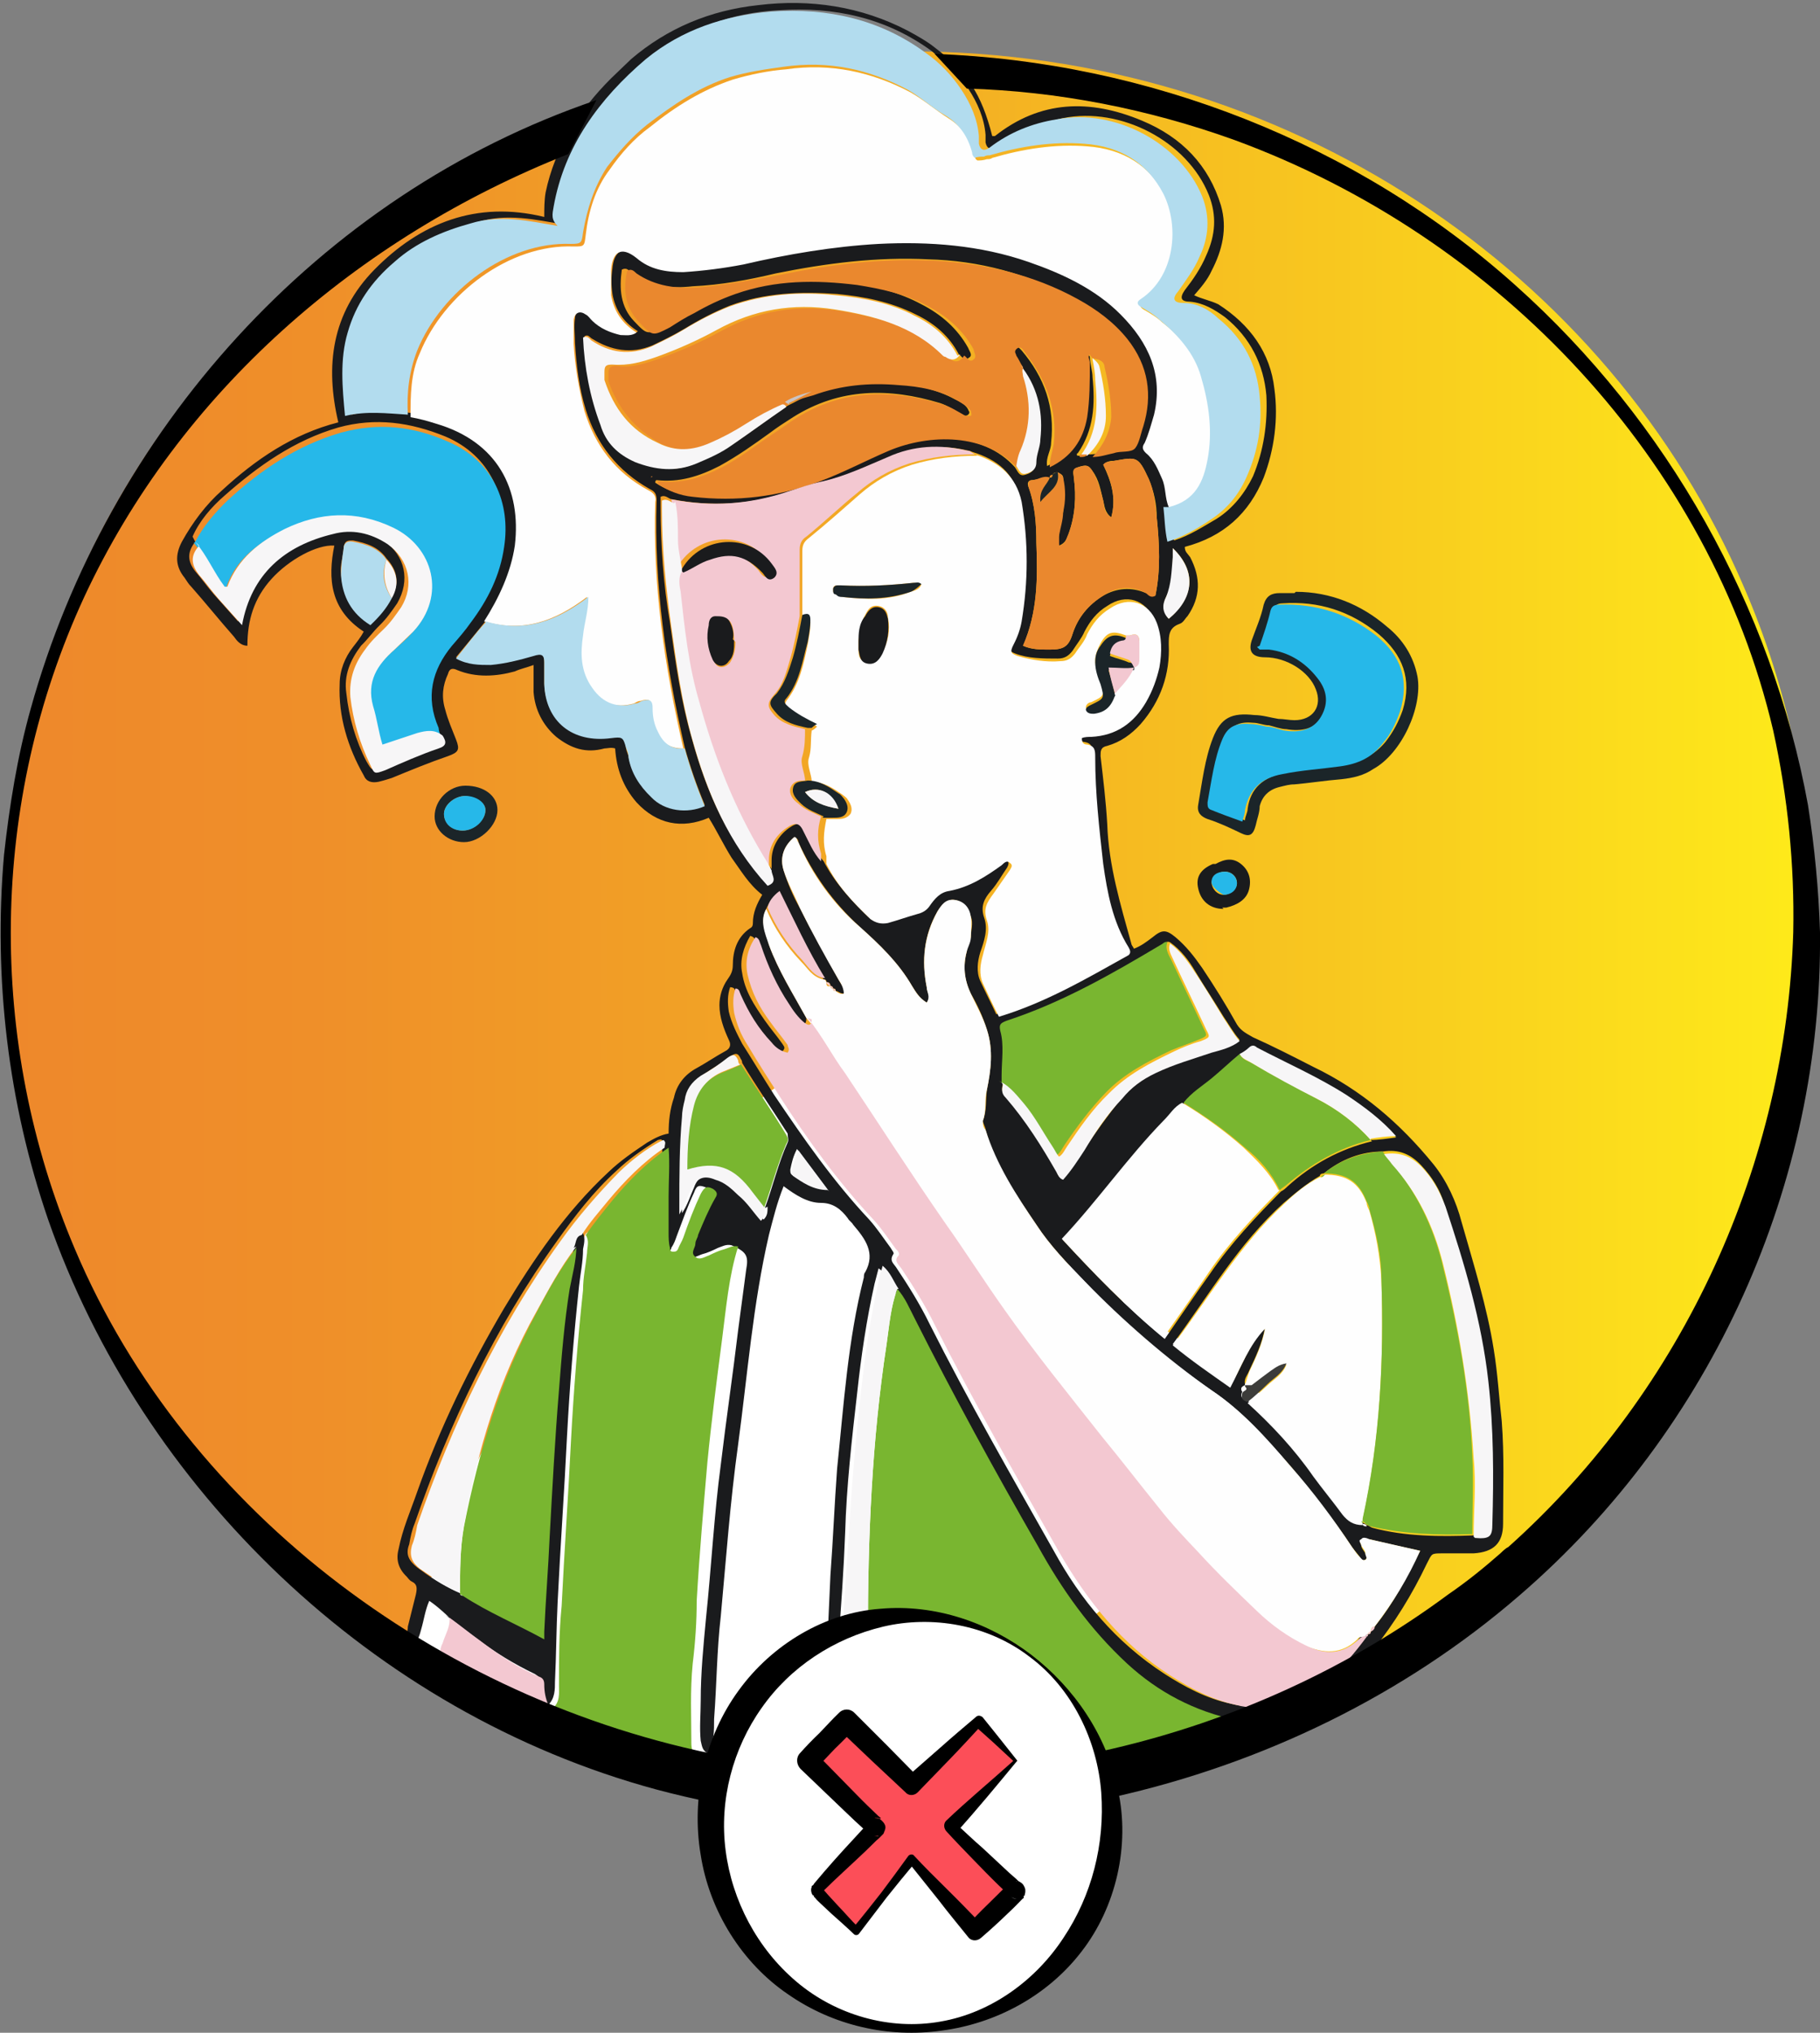 <svg width="300" height="335" viewBox="0 0 300 335" fill="none" xmlns="http://www.w3.org/2000/svg">
<rect x="0" y="0" width="300" height="335" fill="#808080" stroke="none"/>
<g clip-path="url(#clip0_2560_123368)">
<path d="M298.677 151.27C298.677 230.184 232.108 294.076 149.889 294.076C128.067 294.076 107.127 289.634 88.39 281.382C78.03 276.728 68.111 271.227 59.074 264.457C56.869 262.765 54.665 261.072 52.681 259.38C39.897 248.801 29.096 236.319 20.72 222.356C8.376 201.622 1.102 177.292 1.102 151.27C1.102 72.356 67.67 8.463 149.889 8.463C212.049 8.463 265.172 44.852 287.435 96.686C294.709 113.399 298.677 132.017 298.677 151.27Z" fill="url(#paint0_linear_2560_123368)"/>
<path d="M144.819 296.192L110.212 288.999L78.911 277.998L67.449 270.381L75.385 247.744L96.546 203.315L130.05 177.504L216.678 235.684" fill="white"/>
<path d="M74.063 266.572C74.063 266.572 72.079 264.668 70.757 263.822C70.095 265.303 69.875 266.996 69.434 268.476C69.213 269.323 68.993 270.169 68.332 270.804C67.891 271.227 67.45 271.015 67.23 270.592C66.789 269.746 67.23 268.9 67.23 268.053C67.671 266.361 68.111 264.457 68.552 262.764C68.773 261.706 68.773 261.072 67.891 260.649C67.45 260.437 67.23 260.014 67.009 259.802C65.687 258.533 65.246 257.052 65.687 255.359C66.348 251.974 67.671 249.012 68.773 245.839C72.52 235.261 77.369 225.317 83.1 215.585C87.95 207.546 93.24 199.718 100.294 193.159C102.277 191.255 104.482 189.774 106.686 188.293C107.788 187.658 108.89 187.024 110.213 186.812C110.213 184.697 110.433 182.792 111.094 180.888C111.535 178.773 112.858 177.08 114.842 176.022C116.385 175.176 117.928 174.118 119.471 173.272C120.352 172.849 120.573 172.214 120.132 171.368C119.25 169.464 118.589 167.56 118.589 165.656C118.589 164.175 119.03 162.694 119.912 161.424C120.352 160.79 120.793 160.155 120.793 159.097C120.793 156.77 121.454 154.443 123.659 152.962C124.1 152.75 124.1 152.327 124.1 152.115C124.1 150.423 124.761 148.942 125.643 147.461C123.438 145.768 122.116 143.441 120.573 141.326C119.25 139.21 118.148 136.883 116.826 134.767C112.417 136.671 108.229 135.825 104.923 132.228C102.718 129.689 101.616 126.728 101.396 123.343C100.734 123.131 100.073 123.343 99.632 123.343C96.546 124.189 94.122 123.342 91.697 121.438C89.493 119.534 88.17 116.996 87.95 114.034C87.95 112.553 87.95 111.283 87.95 109.591C86.848 110.014 85.745 110.225 84.864 110.649C81.778 111.495 78.471 111.706 75.385 110.437C74.504 110.014 74.063 110.225 73.842 111.072C72.961 112.976 72.74 114.88 73.402 116.996C73.842 118.688 74.504 120.169 75.165 121.862C75.826 123.554 75.606 123.977 73.842 124.612C70.757 125.67 67.671 126.939 64.585 128.209C63.923 128.42 63.262 128.632 62.38 128.843C61.278 129.055 60.396 128.843 59.956 127.785C57.31 123.131 55.767 118.053 55.988 112.764C55.988 110.437 56.87 108.321 58.192 106.629C58.853 105.783 59.515 104.936 59.956 104.09C54.445 100.493 54.004 95.416 55.106 89.915C52.241 89.704 47.612 92.242 44.746 95.416C41.881 98.589 40.779 102.186 40.779 106.417C39.676 106.417 39.015 105.571 38.574 104.936C36.15 102.186 33.945 99.436 31.521 96.685C31.08 96.262 30.859 95.839 30.419 95.204C28.875 93.3 28.875 91.396 29.978 89.28C31.741 86.107 33.945 83.145 36.59 80.818C42.101 75.74 48.273 71.509 55.767 69.605C53.563 60.296 54.665 51.622 61.719 44.428C69.213 36.812 78.471 33.004 89.713 35.754C89.713 34.485 89.713 33.004 89.933 31.735C91.477 24.33 95.444 18.194 100.734 12.905C101.837 11.847 102.939 10.79 104.041 9.732C109.992 4.654 117.046 1.692 124.981 0.846C133.578 -0.212 141.954 1.058 149.669 5.077C151.212 5.924 152.755 6.77 154.078 7.828C159.368 11.847 161.792 15.444 163.556 22.426C163.556 22.426 163.776 22.426 163.997 22.426C171.491 16.502 179.647 16.29 188.244 19.887C194.856 22.637 199.265 27.292 201.249 33.85C202.351 37.658 201.469 41.255 199.706 44.64C199.045 46.121 197.942 47.391 196.84 48.66C198.163 49.295 199.485 49.506 200.808 50.141C206.098 53.526 209.405 58.18 210.066 64.104C210.727 68.97 210.066 74.048 208.302 78.702C205.878 84.626 201.69 88.434 195.297 90.127C195.297 90.973 195.738 91.184 196.179 91.819C197.942 95.204 197.942 98.378 195.738 101.551C195.297 101.974 195.077 102.609 194.416 102.821C192.652 103.455 192.652 104.725 192.652 106.206C192.873 111.072 191.33 115.515 188.023 119.323C186.48 121.015 184.717 122.285 182.513 122.919C181.41 123.131 181.41 123.766 181.41 124.612C181.851 128.42 182.292 132.017 182.513 135.825C182.733 142.595 184.717 149.153 186.48 155.5C186.48 155.712 186.701 155.924 186.921 156.347C188.023 155.924 188.905 155.289 190.007 154.443C191.55 153.173 192.211 153.173 193.754 154.443C195.518 155.924 196.84 157.616 198.163 159.52C200.147 162.482 202.13 165.656 203.894 168.829C204.555 169.887 205.437 170.31 206.539 170.945C209.845 172.426 213.152 174.118 216.458 175.811C224.393 179.619 230.786 185.12 236.297 191.89C238.501 194.64 240.044 198.025 240.925 201.41C242.909 208.392 245.114 215.374 246.216 222.355C246.877 226.375 247.097 230.395 247.538 234.203C247.979 239.915 247.759 245.416 247.759 251.128C247.759 254.302 246.216 255.783 242.909 255.994C241.146 255.994 239.382 255.994 237.839 255.994C235.856 255.994 236.076 255.994 235.194 257.687C232.77 262.764 229.904 267.419 226.377 271.862C224.834 273.766 223.291 275.458 221.528 277.151C216.679 281.805 211.168 284.344 204.114 284.132C204.114 284.132 203.673 283.921 203.453 283.921C196.62 282.44 190.668 279.266 185.378 274.612C179.206 268.9 174.577 262.13 170.61 255.148C163.556 242.877 156.723 230.395 150.33 217.701C149.449 216.008 148.567 214.316 147.465 212.835C146.803 211.565 146.363 210.084 144.82 209.027C144.599 209.873 144.379 210.719 144.158 211.565C142.836 217.489 141.954 223.413 141.293 229.548C140.411 237.165 139.529 244.993 139.309 252.609C139.089 258.533 138.648 264.668 138.207 270.592C137.766 277.997 137.325 285.19 137.105 292.595C136.884 293.441 136.664 294.287 136.443 294.922C136.003 295.134 135.341 295.345 135.341 294.499C135.341 293.653 135.121 293.018 135.121 292.172C135.782 281.382 136.443 270.381 136.884 259.591C137.325 253.667 137.546 247.955 137.986 242.031C139.089 231.453 139.75 220.874 142.395 210.508C142.395 210.296 142.395 209.873 142.615 209.661C144.379 206.488 142.615 204.161 140.632 201.833C140.411 201.41 139.97 201.199 139.75 200.776C138.648 199.295 137.325 198.237 135.341 198.237C133.137 198.237 131.153 196.967 129.169 195.486C128.067 198.237 127.406 200.987 126.745 203.526C124.1 214.95 123.218 226.587 121.675 238.011C120.352 247.532 119.691 256.84 118.809 266.361C118.148 272.073 118.148 277.574 117.707 283.286C117.707 285.19 117.707 287.094 116.826 288.998C115.723 288.575 115.723 287.729 115.503 286.883C115.283 284.767 115.503 282.44 115.503 280.324C115.503 275.67 115.944 271.227 116.385 266.572C117.266 258.11 117.707 249.647 118.809 241.396C119.691 233.991 120.793 226.587 121.675 219.182C122.116 215.797 122.557 212.623 122.997 209.238C123.438 206.911 122.997 206.276 120.573 205.218C119.691 205.007 119.03 205.43 118.369 205.642C117.487 206.065 116.605 206.488 115.723 206.699C115.062 206.911 114.18 207.546 113.519 206.911C112.858 206.276 113.519 205.43 113.519 204.795C113.519 204.372 113.96 203.949 113.96 203.314C114.842 201.199 115.503 199.083 116.826 197.179C117.266 196.333 117.046 196.121 116.385 195.698C115.283 195.275 114.842 195.275 114.401 196.544C113.299 198.871 112.417 201.41 111.535 203.737C111.315 204.372 111.094 205.007 110.654 205.642C110.654 206.065 110.213 206.276 109.772 206.065C109.551 206.065 109.331 205.642 109.331 205.43C109.331 204.584 109.111 203.737 109.111 202.891C109.111 200.987 109.111 198.871 109.111 196.967C109.111 194.217 109.331 191.467 109.111 188.928C109.111 188.505 109.331 188.293 109.111 187.87C108.89 187.658 108.67 187.87 108.449 187.87C106.025 189.351 103.6 191.043 101.616 192.948C97.869 196.333 94.783 200.352 91.917 204.372C81.557 218.759 74.063 234.626 68.332 251.128C67.891 252.186 67.671 253.244 67.45 254.513C66.789 256.206 67.45 257.264 68.773 258.321C70.757 259.802 72.961 261.283 75.385 262.341C75.385 262.341 75.606 262.341 75.826 262.553C80.014 265.303 84.643 267.207 89.272 269.746C89.272 269.111 89.272 268.9 89.272 268.476C89.493 263.399 89.933 258.11 90.154 253.032C90.595 244.993 91.256 236.742 91.697 228.702C92.138 223.201 92.579 217.489 93.46 211.988C93.901 209.661 94.562 207.334 94.562 205.007C95.003 204.372 94.562 203.103 95.885 202.891C96.546 203.737 96.326 204.795 96.106 205.853C96.106 207.969 95.665 209.873 95.444 211.988C94.562 220.24 93.901 228.491 93.46 236.742C93.019 245.839 92.358 254.936 91.917 264.034C91.697 268.476 91.697 272.708 91.477 277.151C91.477 278.42 91.477 279.901 90.374 280.959C90.374 280.959 89.933 280.747 89.713 280.536C89.272 279.478 89.052 278.42 89.052 277.151C89.052 276.516 88.831 276.304 88.17 275.881C84.643 274.189 81.557 272.285 78.471 269.957C76.708 268.688 75.165 267.419 73.402 266.149L74.063 266.572ZM225.496 269.323C225.496 269.323 225.936 269.323 225.936 268.9C225.936 268.9 226.598 268.476 226.598 268.053C229.684 264.245 231.888 260.014 234.092 255.571C231.227 254.936 228.361 254.302 225.716 253.667C225.275 253.667 224.834 253.667 224.394 253.667C223.953 254.09 224.394 254.513 224.394 254.725C224.394 255.148 224.834 255.571 225.055 255.994C225.055 256.206 225.496 256.629 225.055 257.052C224.614 257.264 224.394 257.052 224.173 256.629C223.732 255.994 223.291 255.571 222.851 254.936C219.765 250.282 216.238 245.839 212.711 241.608C208.743 237.165 204.776 232.51 199.706 229.125C191.991 223.836 185.158 217.912 178.765 211.142C175.9 208.18 173.034 205.218 170.83 201.833C167.524 196.967 163.997 191.89 162.454 186.177C162.454 185.754 162.013 185.12 162.013 184.697C162.674 183.004 162.454 181.311 162.674 179.619C163.335 176.234 163.776 173.06 162.674 169.675C162.013 167.56 161.131 165.656 160.029 163.752C158.927 161.424 158.707 159.309 159.368 156.77C159.368 155.924 159.809 155.289 160.029 154.443C160.029 153.385 160.47 152.115 160.029 151.058C159.588 149.577 158.707 148.519 157.384 148.307C156.061 148.096 155.18 149.154 154.518 150.211C152.314 154.02 151.873 158.251 152.755 162.694C152.755 163.54 153.637 164.175 152.755 165.232C151.653 164.598 150.992 163.54 150.33 162.482C148.126 158.674 145.04 155.712 141.734 152.75C137.325 148.73 134.019 144.076 131.594 138.787C131.594 138.364 131.374 138.152 130.933 137.941C129.169 139.421 128.508 141.326 129.169 143.441C129.831 145.557 130.712 147.673 131.815 149.577C133.798 153.596 136.003 157.405 138.207 161.424C138.648 162.271 139.309 162.905 139.089 163.752C138.427 163.752 138.207 163.328 137.766 163.328C137.766 163.117 137.766 162.905 137.325 162.905C137.325 162.905 137.325 162.482 136.884 162.482C136.884 162.059 136.664 161.847 136.223 161.847C136.223 161.636 136.223 161.424 135.782 161.424C132.917 156.77 130.712 152.115 128.288 147.038C127.406 147.884 126.745 148.73 126.304 149.788C125.202 151.904 126.304 153.808 126.745 155.712C128.288 159.943 130.712 163.752 132.917 167.771C132.917 168.618 132.696 169.041 131.815 168.406C130.712 167.56 129.831 166.502 129.169 165.232C127.186 162.271 125.863 158.886 124.54 155.5C124.54 155.077 124.54 154.443 123.659 154.231C122.557 156.135 121.895 158.251 122.336 160.366C122.777 163.328 124.32 165.656 126.083 168.194C126.965 169.464 128.067 170.733 128.949 172.003C129.169 172.426 129.61 172.637 128.949 173.272C127.847 173.06 127.186 172.214 126.304 171.579C124.1 169.252 122.336 166.713 121.234 163.752C121.234 163.328 121.234 162.694 120.352 162.694C119.912 163.963 119.911 165.232 120.132 166.713C120.573 168.618 121.454 170.31 122.336 172.003C124.1 174.753 125.863 177.715 127.626 180.465C132.476 187.658 137.325 194.64 143.277 200.987C144.599 202.468 145.701 204.161 146.803 205.642C147.024 206.065 147.465 206.488 147.244 206.699C146.583 207.757 147.244 208.18 147.685 208.815C149.669 211.777 151.653 214.95 153.196 218.124C159.588 230.818 166.642 243.089 173.695 255.571C178.104 263.61 183.835 270.592 191.991 275.881C195.297 277.997 198.824 279.901 202.792 280.747C205.216 281.382 207.421 281.382 209.845 280.747C216.238 279.055 220.646 274.612 224.394 269.534C224.614 269.534 224.834 269.323 224.834 269.111L225.496 269.323ZM173.034 78.702C173.034 78.702 171.271 78.914 170.169 79.125C169.507 79.125 169.287 79.548 169.507 80.183C170.61 83.145 170.83 86.319 170.83 89.492C171.05 95.204 171.05 100.917 168.626 106.417C169.948 107.052 171.491 107.052 173.034 107.052C175.238 107.052 176.12 106.629 176.781 104.513C177.663 101.763 179.427 99.647 181.851 98.166C184.056 96.897 186.48 96.685 188.905 97.743C189.346 97.743 189.787 98.378 190.448 98.166C191.33 93.935 191.109 89.492 190.668 85.261C190.668 83.145 190.227 81.029 189.346 78.914C187.582 75.106 187.362 75.317 183.615 75.952C183.174 75.952 182.513 75.952 181.851 76.587C183.174 79.337 184.056 82.087 183.174 85.261C182.072 84.414 182.072 83.357 181.851 82.51C181.41 80.818 181.19 79.125 180.088 77.644C179.427 76.587 178.986 76.587 177.663 77.01C176.561 77.433 177.002 78.067 177.002 78.702C177.443 81.876 177.222 85.049 176.12 88.011C175.9 88.646 175.679 89.492 174.577 89.915C174.357 89.28 174.357 88.646 174.577 88.223C174.577 86.953 175.018 85.684 175.238 84.414C175.459 82.51 175.459 80.606 175.238 78.702C175.238 78.279 174.798 78.067 174.357 77.856C173.916 77.856 173.695 77.856 173.475 78.279C173.475 78.279 173.034 78.279 173.034 78.702ZM205.216 228.279C205.216 228.279 204.335 228.914 204.776 229.337C204.335 230.183 204.776 230.606 205.657 230.818C209.845 234.414 213.372 238.434 216.458 242.877C218.001 244.993 219.544 247.108 221.308 249.224C222.189 250.282 223.071 251.128 224.614 250.917C224.614 250.917 225.055 251.128 225.275 251.34C225.496 251.34 225.716 251.551 226.157 251.763C231.668 253.244 237.399 253.244 242.909 253.032C245.334 253.032 245.775 252.821 245.775 250.705C245.775 242.877 245.775 235.049 245.114 227.221C244.011 217.489 241.146 207.969 238.06 198.448C237.399 196.121 236.076 194.005 234.313 192.101C232.549 190.197 230.565 189.351 227.92 189.774C224.394 189.774 221.087 191.044 218.222 193.371C218.222 193.371 217.56 193.371 217.56 193.794C215.356 195.063 213.593 196.544 211.609 198.237C204.114 205.007 199.265 213.469 193.313 221.509C196.399 224.048 199.485 226.163 202.792 228.491C204.776 225.106 205.878 221.509 208.523 218.759C208.082 221.297 206.98 223.625 205.878 225.952C205.657 226.587 204.996 227.221 205.216 228.067V228.279ZM179.206 74.894C180.529 74.894 181.631 74.682 182.733 74.471C184.056 74.259 185.598 74.471 186.26 73.625C187.141 72.778 187.141 71.297 187.582 70.028C189.125 64.739 188.464 60.084 184.937 55.642C182.733 52.891 180.088 50.776 176.781 49.083C169.287 45.063 161.352 42.948 152.975 42.736C144.599 42.313 136.223 43.371 127.847 45.063C123.438 46.121 118.809 46.967 114.18 47.179C110.433 47.602 107.127 47.179 104.041 44.852C103.6 44.64 103.38 44.005 102.498 44.428C102.057 47.602 102.277 50.564 104.482 52.891C106.686 55.218 106.686 55.218 109.551 53.737C110.874 53.103 112.197 52.257 113.519 51.41C115.723 50.141 117.928 49.083 120.352 48.237C126.965 45.91 133.578 45.91 140.411 46.756C144.379 47.179 148.346 48.237 151.873 50.141C155.18 51.833 157.825 54.161 159.588 57.334C159.809 57.969 160.47 58.603 159.588 59.027C158.927 59.661 158.486 58.603 158.045 58.392C156.502 55.43 154.078 53.314 150.992 51.833C146.803 49.718 142.395 48.871 137.986 48.448C132.035 48.025 126.083 48.237 120.352 50.352C117.707 51.41 115.283 52.68 112.858 54.161C111.094 55.218 109.331 56.065 107.568 56.911C104.041 58.392 100.734 57.757 97.648 55.853C97.208 55.642 96.987 55.007 96.326 55.43C96.767 60.296 97.428 65.162 99.191 69.816C100.294 72.778 102.057 74.682 104.923 75.952C108.229 77.433 111.535 77.856 115.062 76.163C117.046 75.317 119.03 74.259 120.793 73.201C123.879 71.086 126.745 68.97 129.831 66.855C131.153 66.22 132.255 65.585 133.578 64.95C137.986 63.046 142.836 62.835 147.685 63.258C150.992 63.469 154.298 64.104 157.384 65.797C158.266 66.22 159.147 66.643 159.588 67.489C159.588 67.701 160.029 67.912 159.588 68.335C159.368 68.547 158.927 68.547 158.707 68.335C157.384 67.701 156.282 66.855 154.959 66.431C146.583 63.893 138.427 63.893 130.712 68.759C129.39 69.605 128.067 70.451 126.965 71.297C124.32 73.201 121.675 75.106 118.589 76.798C115.283 78.491 111.976 79.548 108.229 79.125C108.229 79.125 108.008 79.125 108.008 79.548C109.551 80.606 111.756 81.453 113.74 81.664C120.793 82.51 127.847 81.664 134.68 79.125C138.648 77.644 142.395 75.74 146.142 74.048C152.535 71.297 162.013 71.086 167.303 77.01C167.744 77.644 167.964 78.491 168.846 78.279C169.728 78.067 170.61 77.644 170.61 76.375C170.61 75.106 171.271 73.836 171.271 72.567C171.712 68.335 170.83 64.316 168.405 60.931C168.405 60.931 168.405 60.508 168.185 60.296C167.744 59.661 167.524 59.027 167.083 58.392C167.083 57.969 166.421 57.546 167.083 57.334C167.744 56.911 167.964 57.334 168.405 57.757C172.153 62.2 173.916 67.066 173.255 72.99C173.255 74.259 172.373 75.317 172.593 76.798C176.341 75.106 178.324 72.355 178.765 68.547C179.206 65.585 179.206 62.623 179.206 59.661C179.206 59.238 178.986 58.603 179.206 58.18C179.206 58.392 179.647 58.603 179.647 58.815C179.647 59.873 180.088 61.142 180.088 62.2C180.529 66.643 180.308 70.874 177.663 74.682C177.443 74.682 177.443 75.106 177.663 75.106C178.104 75.106 178.545 75.106 178.765 74.682L179.206 74.894ZM63.703 92.031C62.38 90.127 60.396 89.492 58.192 89.069C57.31 89.069 56.87 89.069 56.649 90.127C56.649 91.608 55.988 93.089 56.208 94.57C56.429 97.955 57.972 100.705 61.058 102.821C62.38 101.34 63.703 100.07 64.585 98.378C65.907 96.05 65.466 93.935 63.703 92.031ZM126.083 199.083C127.406 195.486 128.288 191.678 129.831 188.293C130.051 187.87 129.831 187.447 129.831 186.812C127.406 183.004 124.761 179.196 122.336 175.176C122.336 175.176 122.336 174.753 122.116 174.541C121.675 173.484 121.234 173.484 120.352 174.118C119.03 175.176 117.487 176.022 115.944 177.08C114.401 178.138 113.519 179.407 113.299 181.1C113.299 181.946 112.858 183.004 112.858 183.85C112.197 188.716 112.417 193.794 112.417 198.66C112.417 199.083 112.417 199.506 112.417 199.929C113.299 198.66 113.74 197.179 114.401 195.698C115.062 193.794 116.385 193.371 118.369 194.217C119.912 194.852 121.014 195.698 122.116 196.756C123.438 198.025 124.54 199.506 125.863 200.987C126.524 200.352 126.524 199.718 126.524 198.871L126.083 199.083ZM225.936 187.87C227.259 187.87 228.582 187.658 230.125 187.447C227.7 184.485 224.834 182.581 221.969 180.677C217.34 177.715 212.05 175.388 207.2 172.849C206.759 172.637 206.319 172.426 205.878 172.849C205.437 173.272 204.996 173.484 204.335 173.907C202.792 175.176 201.249 176.445 199.706 177.926C198.163 179.407 196.399 180.465 195.077 181.946C193.754 182.792 192.873 183.85 191.991 184.908C186.039 191.043 181.19 198.237 175.238 204.372C180.529 210.084 185.819 215.585 191.991 220.663C194.636 216.855 197.061 213.258 199.485 209.873C202.792 205.007 206.98 200.564 211.168 196.333C211.609 196.121 211.829 195.909 212.27 195.486C216.238 191.89 220.867 189.351 226.157 188.082L225.936 187.87ZM165.319 177.503C165.319 177.926 165.319 178.138 165.319 178.561C165.099 179.407 165.099 180.042 165.76 180.677C169.067 184.485 171.712 188.716 174.136 192.948C174.357 193.371 174.357 194.005 175.238 194.217C176.561 192.736 177.663 191.043 178.765 189.351C180.749 186.389 182.733 183.639 184.937 180.888C186.48 179.196 188.464 177.715 190.448 176.657C193.313 175.176 196.399 174.33 199.706 173.272C201.249 172.849 202.792 172.426 204.335 171.368C203.233 170.099 202.571 168.829 201.69 167.56C200.147 165.021 198.604 162.694 197.061 160.155C195.959 158.251 194.636 156.558 192.873 155.289C192.432 155.077 191.991 155.289 191.77 155.712C183.835 160.79 175.679 165.444 166.421 168.194C165.54 168.406 165.099 168.829 165.319 169.887C165.981 172.426 165.76 174.753 165.54 177.292L165.319 177.503ZM127.186 143.23C127.186 143.23 127.186 142.172 127.186 141.749C127.186 139.633 128.288 137.729 130.051 136.46C131.594 135.402 132.035 135.613 132.917 137.094C133.798 138.787 134.46 140.479 135.782 141.96C137.546 145.345 140.191 148.307 143.056 151.058C143.938 151.904 144.82 152.115 145.922 151.692C147.465 151.269 149.228 150.634 150.771 150.211C151.653 150 152.094 149.577 152.755 148.942C153.416 147.673 154.518 146.826 156.061 146.403C159.368 145.768 162.233 144.287 164.658 142.172C165.099 141.749 165.54 141.537 165.981 141.749C166.421 142.172 166.201 142.595 165.981 143.018C165.099 144.287 164.438 145.557 163.335 146.826C162.233 148.096 161.572 149.365 162.233 151.269C162.895 153.173 162.233 155.077 161.572 156.981C161.131 158.462 160.911 160.155 161.572 161.636C162.454 163.54 163.335 165.232 164.217 167.137C172.152 164.809 178.765 160.79 185.599 156.981C186.26 156.558 186.039 156.135 185.599 155.712C182.953 151.481 182.072 146.826 181.41 141.96C180.529 136.248 180.088 130.324 180.088 124.4C180.088 123.343 180.088 122.496 178.765 122.285C178.324 122.285 177.884 121.862 177.884 121.227C178.324 121.015 178.986 121.015 179.427 121.015C183.615 121.015 186.48 118.688 188.464 115.303C189.566 113.61 190.227 111.706 190.668 109.591C191.109 107.052 191.109 104.513 190.227 102.186C188.905 98.801 185.598 97.743 182.513 99.859C180.749 100.917 179.647 102.398 178.765 104.09C178.324 105.148 177.443 106.206 176.781 107.264C176.12 108.11 175.459 108.533 174.357 108.533C171.932 108.533 169.507 108.533 167.303 107.687C166.201 107.264 165.981 106.84 166.642 105.783C167.303 104.513 167.744 103.244 167.964 101.974C169.287 95.416 169.067 88.857 167.964 82.299C167.303 78.067 164.438 75.74 160.249 74.471C160.249 74.471 159.809 74.259 159.588 74.259C155.18 73.201 150.771 73.625 146.583 75.317C143.056 76.798 139.529 78.491 135.782 79.337C133.798 79.76 132.035 80.395 130.051 81.029C123.879 83.145 117.487 83.568 110.874 82.299C110.213 82.299 109.772 81.453 108.89 81.876C108.89 82.299 108.89 82.933 108.89 83.357C108.89 89.704 109.331 96.262 110.433 102.609C111.315 108.956 112.197 115.303 113.96 121.438C116.385 130.324 119.912 138.575 126.304 145.345C127.847 144.711 126.965 143.653 126.965 142.807L127.186 143.23ZM32.182 89.28C30.859 90.973 30.859 92.454 32.182 94.146C33.284 95.416 34.166 96.685 35.268 97.955C36.59 99.436 37.913 100.917 39.236 102.398C40.999 94.147 46.289 89.492 54.224 87.376C57.531 86.53 60.617 87.376 63.262 89.069C66.789 91.608 67.671 95.627 65.466 99.436C64.585 100.705 63.703 101.974 62.601 103.032C61.499 104.09 60.617 105.359 59.515 106.417C57.751 108.744 56.649 111.283 57.09 114.245C57.531 118.265 58.633 122.073 60.396 125.458C61.278 126.939 61.278 127.151 62.821 126.304C65.687 125.035 68.552 123.766 71.638 122.708C72.961 122.285 72.961 121.65 72.299 120.592C72.299 120.169 72.079 119.534 71.859 119.111C69.654 114.245 70.757 109.802 74.063 105.571C75.165 104.302 76.047 103.032 77.149 101.763C80.014 97.955 81.998 93.935 82.659 89.28C83.762 82.087 80.896 75.106 73.402 71.932C67.671 69.605 61.939 68.759 55.767 70.451C48.493 72.567 42.542 76.798 37.031 81.664C34.827 83.568 32.843 85.895 31.741 88.434L32.182 89.28ZM80.014 102.398C78.471 104.302 76.928 106.206 75.165 108.321C77.149 109.379 78.912 109.591 80.896 109.379C83.321 109.379 85.525 108.744 87.95 107.898C89.272 107.475 89.713 107.898 89.713 108.956C89.713 110.225 89.713 111.495 89.713 112.553C89.933 118.688 94.342 122.285 100.734 121.438C102.498 121.227 102.718 121.438 103.159 122.919C103.159 123.554 103.38 123.977 103.6 124.612C104.041 127.362 105.584 129.478 107.347 131.17C109.551 133.286 113.299 133.921 116.164 132.651C114.842 129.478 113.74 126.304 112.858 123.131C109.772 109.802 107.788 96.262 108.229 82.51C108.229 81.453 108.008 81.029 107.127 80.606C101.837 77.644 98.31 73.201 96.546 67.489C95.444 63.893 95.003 60.296 94.783 56.488C94.783 55.218 94.562 53.737 94.783 52.468C94.783 51.41 95.665 50.987 96.767 51.622C97.208 51.833 97.428 52.257 97.869 52.68C99.191 53.949 100.734 54.584 102.498 55.007C103.38 55.007 104.261 55.43 105.143 54.584C102.718 53.103 101.396 50.987 100.955 48.448C100.734 46.967 100.734 45.698 100.955 44.217C101.175 41.678 102.498 40.197 105.143 42.313C107.347 44.005 109.992 44.64 112.858 44.64C116.164 44.64 119.471 44.005 122.777 43.371C130.051 41.678 137.546 40.409 145.04 39.986C153.416 39.562 161.792 39.986 169.728 42.948C175.459 44.852 180.749 47.391 184.937 51.622C189.566 56.276 191.77 61.565 190.448 68.124C190.007 69.816 189.566 71.297 188.905 72.778C188.684 73.413 188.684 73.836 189.125 74.471C190.448 75.529 191.109 77.221 191.77 78.702C192.432 80.183 192.432 81.876 192.873 83.357C192.873 85.261 192.873 87.165 193.534 89.069C196.179 88.223 198.383 86.742 200.587 85.472C203.233 83.78 205.216 81.241 206.539 78.491C208.302 74.259 208.964 69.816 208.743 65.162C208.302 60.084 206.098 55.642 201.91 52.257C200.147 50.987 198.383 49.929 196.179 49.718C194.636 49.718 194.416 49.083 195.297 47.814C196.62 46.121 197.942 44.217 198.824 42.101C200.367 38.716 200.587 35.543 199.265 32.158C195.738 23.272 184.717 17.56 175.238 19.464C171.271 20.31 167.303 21.791 164.217 24.118C163.335 24.753 162.674 24.541 162.454 23.484C162.454 23.06 162.454 22.637 162.454 22.214C162.233 19.464 161.131 16.925 159.588 14.598C157.825 12.271 155.841 10.367 153.637 8.462C146.142 2.962 137.546 1.058 128.288 1.692C120.573 2.115 113.519 4.654 107.568 9.52C99.632 16.079 94.122 23.695 92.358 33.85C92.358 34.908 91.917 35.966 93.019 37.024C88.17 36.178 83.541 35.12 78.692 36.601C74.063 37.87 69.875 39.986 66.127 42.948C62.38 46.121 59.956 49.929 58.413 54.584C57.09 59.238 57.531 63.681 57.972 68.335C61.499 67.489 64.805 67.701 68.332 68.124C69.654 68.547 71.197 68.759 72.52 69.182C82.659 72.144 86.848 79.972 85.525 89.28C84.864 93.723 82.88 97.955 80.455 101.763L80.014 102.398ZM193.313 90.338C193.313 90.338 193.313 91.396 193.313 91.819C193.313 93.935 193.313 96.262 192.211 98.378C191.55 99.859 191.77 100.917 192.652 101.974C196.84 98.378 197.281 94.147 193.313 90.338ZM136.443 196.121C134.68 193.794 133.137 191.678 131.374 189.351C130.712 190.62 130.492 191.678 130.272 192.736C130.272 193.159 130.272 193.371 130.492 193.582C132.255 194.64 133.798 195.91 136.223 195.91L136.443 196.121Z" fill="#1A1B1D"/>
<path d="M137.105 294.5C137.105 294.5 137.546 292.807 137.767 292.172C137.767 292.384 137.987 292.595 138.208 292.807C138.869 293.653 139.53 294.5 140.853 294.076C141.955 293.653 142.616 293.019 142.616 291.749C142.616 291.538 142.616 291.115 142.616 290.903C142.837 283.71 143.057 276.516 143.057 269.323C143.057 253.244 143.718 237.377 146.143 221.509C146.584 218.548 146.804 215.374 147.906 212.412C149.229 213.893 149.89 215.586 150.772 217.278C157.164 229.972 163.997 242.454 171.051 254.725C175.019 261.918 179.648 268.477 185.82 274.189C190.889 278.844 196.841 282.017 203.895 283.498C203.895 283.498 204.335 283.498 204.556 283.71C203.674 284.556 202.352 284.556 201.249 284.768C200.809 285.402 201.911 285.614 201.47 286.248C201.029 286.672 200.588 287.095 200.147 287.306C199.927 287.306 199.707 287.729 199.486 287.729C191.11 291.538 182.734 294.5 173.476 294.923C165.32 295.346 156.944 295.557 148.788 295.981C146.143 295.981 143.498 295.981 140.853 295.769C139.53 295.557 138.208 295.346 137.105 294.5Z" fill="#79B630"/>
<path d="M91.035 281.593C92.358 280.535 92.137 279.054 92.137 277.785C92.137 273.342 92.137 269.11 92.578 264.668C93.019 255.57 93.68 246.473 94.121 237.376C94.562 229.125 95.223 220.874 96.105 212.622C96.105 210.507 96.546 208.603 96.766 206.487C96.766 205.429 97.207 204.583 96.546 203.525C97.868 201.621 99.411 199.717 100.954 197.813C103.599 194.639 106.685 191.466 110.212 189.139C110.433 191.889 110.212 194.639 110.212 197.178C110.212 199.082 110.212 201.198 110.212 203.102C110.212 203.948 110.212 204.795 110.433 205.641C110.433 205.852 110.433 206.275 110.874 206.275C111.314 206.275 111.535 206.275 111.755 205.852C111.976 205.218 112.416 204.583 112.637 203.948C113.519 201.409 114.4 199.082 115.502 196.755C116.164 195.486 116.605 195.486 117.486 195.909C118.148 196.332 118.368 196.755 117.927 197.39C116.825 199.294 115.943 201.409 115.062 203.525C115.062 203.948 114.621 204.371 114.621 205.006C114.621 205.641 113.739 206.487 114.621 207.122C115.282 207.756 116.164 207.122 116.825 206.91C117.707 206.487 118.588 206.064 119.47 205.852C120.131 205.641 120.793 205.218 121.674 205.429C120.131 210.295 119.691 215.584 119.029 220.662C118.148 227.432 117.266 234.202 116.605 240.972C115.943 248.589 115.282 256.205 114.841 263.821C114.841 267.206 114.621 270.591 114.18 274.188C113.739 278.631 113.959 282.862 113.959 287.305C113.959 288.998 114.841 290.267 116.605 290.479C116.825 290.479 117.266 290.479 117.045 290.902C117.045 291.325 116.825 291.325 116.384 291.325C115.723 291.325 115.282 291.325 114.621 291.325C110.433 290.902 106.024 290.267 102.056 288.786C100.073 288.151 98.089 287.305 96.546 286.036C95.444 285.189 94.121 284.766 92.799 284.132C91.696 283.497 91.035 282.862 91.035 281.593Z" fill="#79B630"/>
<path d="M213.592 97.531C219.323 97.531 224.393 99.647 228.581 103.244C231.226 105.359 232.99 108.11 233.651 111.495C234.533 116.572 231.006 124.189 226.377 126.727C224.834 127.785 223.071 128.208 221.087 128.42C218.442 128.631 215.797 129.055 213.372 129.266C212.49 129.266 211.829 129.478 210.947 129.689C209.184 130.112 208.082 131.17 207.641 132.863C207.641 133.921 207.2 134.978 206.98 136.036C206.539 137.729 205.877 137.94 204.555 137.306C202.791 136.459 201.028 135.613 199.044 134.978C197.942 134.555 197.281 133.921 197.501 132.651C198.162 128.843 198.603 125.035 199.926 121.65C201.248 118.265 203.012 117.418 206.759 117.842C208.082 117.842 209.404 118.265 210.727 118.476C211.609 118.476 212.49 118.688 213.372 118.688C216.458 118.688 218.001 116.361 216.899 113.61C215.797 110.648 212.049 108.321 208.523 108.321C206.465 108.321 205.73 107.404 206.318 105.571C206.98 103.667 207.861 101.763 208.302 99.647C208.743 98.166 209.625 97.743 210.947 97.743C211.829 97.743 212.49 97.743 213.372 97.743L213.592 97.531ZM208.082 106.84C208.082 106.84 209.184 106.84 209.625 106.84C212.931 107.263 215.576 108.744 217.56 111.495C219.103 113.399 219.544 115.726 218.221 117.842C216.899 120.169 214.474 120.592 212.049 120.169C211.168 120.169 210.066 119.746 209.184 119.534C208.302 119.534 207.42 119.111 206.539 119.111C204.114 118.899 203.012 119.534 201.91 121.65C200.367 125.035 199.926 128.631 199.485 132.016C199.485 132.44 199.485 133.074 200.146 133.286C201.91 133.921 203.453 134.555 205.216 135.19C205.216 134.555 205.657 133.921 205.657 133.286C206.098 129.901 208.302 127.997 211.829 127.362C214.915 126.727 218.221 126.516 221.307 126.093C224.173 125.669 226.597 124.4 228.361 122.284C229.683 120.592 230.565 118.899 231.226 116.995C232.769 111.918 231.226 107.898 227.259 104.513C222.63 100.705 217.34 99.012 211.388 99.435C210.506 99.435 210.066 99.859 209.845 100.493C209.184 102.397 208.523 104.301 208.082 106.205V106.629C208.082 106.629 208.082 106.629 208.302 106.629L208.082 106.84Z" fill="#1B2529"/>
<path d="M74.062 266.572C75.826 267.842 77.368 269.111 79.132 270.38C82.218 272.708 85.304 274.823 88.831 276.304C89.492 276.516 89.712 276.939 89.712 277.574C89.712 278.843 89.933 279.901 90.374 280.959C88.831 283.074 88.831 283.074 86.406 281.593C83.32 279.901 80.014 278.208 76.707 276.516C75.385 275.881 74.282 274.612 73.18 273.554C72.299 272.708 72.519 271.65 72.96 270.804C73.401 269.323 74.282 268.053 74.062 266.572Z" fill="#F3C8D1"/>
<path d="M76.709 129.479C79.794 129.479 81.999 131.171 81.999 133.498C81.999 136.037 79.133 138.787 76.488 138.787C73.843 138.787 71.639 136.883 71.639 134.556C71.639 131.806 74.063 129.479 76.709 129.479ZM76.268 136.883C78.031 136.883 80.015 135.191 80.015 133.498C80.015 132.229 78.472 131.383 76.709 131.171C74.945 131.171 73.182 132.652 73.182 134.133C73.182 135.614 74.504 136.883 76.268 136.883Z" fill="#1B2529"/>
<path d="M201.69 149.789C199.486 149.789 197.943 148.52 197.502 146.404C197.061 144.5 197.943 143.23 199.927 142.384C199.927 142.384 200.147 142.384 200.367 142.384C201.91 141.538 203.233 141.326 204.556 142.384C205.878 143.442 206.319 144.923 205.878 146.616C205.437 148.308 203.894 149.154 202.131 149.577C201.91 149.577 201.47 149.577 201.47 149.577L201.69 149.789ZM201.69 147.462C202.792 147.462 203.894 146.404 203.894 145.558C203.894 144.5 203.013 143.654 201.91 143.654C200.808 143.654 199.927 144.288 199.706 145.346C199.706 146.404 200.588 147.462 201.69 147.462Z" fill="#1A1B1D"/>
<path d="M192.652 83.568C191.99 82.087 192.211 80.395 191.549 78.914C190.888 77.433 190.227 75.74 188.904 74.683C188.243 74.048 188.243 73.625 188.684 72.99C189.345 71.509 189.786 69.817 190.227 68.336C191.77 61.777 189.345 56.488 184.716 51.834C180.528 47.602 175.017 45.063 169.507 43.159C161.571 40.409 153.195 39.774 144.819 40.197C137.325 40.62 129.83 41.89 122.556 43.582C119.25 44.217 115.943 44.64 112.637 44.852C109.771 44.852 107.126 44.429 104.922 42.525C102.277 40.409 100.954 41.678 100.734 44.429C100.734 45.91 100.734 47.391 100.734 48.66C101.175 51.199 102.497 53.314 104.922 54.795C104.04 55.43 103.159 55.218 102.277 55.218C100.513 54.795 98.97 54.161 97.648 52.891C97.207 52.468 96.987 52.045 96.546 51.834C95.664 51.199 94.782 51.41 94.562 52.68C94.562 53.949 94.562 55.43 94.562 56.7C94.782 60.508 95.444 64.104 96.325 67.701C98.089 73.413 101.395 77.856 106.906 80.818C107.787 81.241 108.228 81.876 108.008 82.722C107.567 96.474 109.551 110.014 112.637 123.343C110.433 123.343 109.11 122.496 108.228 120.592C107.567 119.323 107.567 118.053 107.347 116.573C107.347 115.303 106.906 115.092 105.583 115.515C105.142 115.515 104.922 115.726 104.481 115.938C101.395 116.784 98.97 115.938 97.427 113.399C95.664 110.649 95.444 107.687 95.885 104.725C96.105 102.821 96.766 100.705 96.766 98.378C91.476 102.398 86.186 104.302 79.793 102.398C82.218 98.59 84.202 94.358 84.863 89.915C85.965 80.606 81.998 72.778 71.858 69.817C70.535 69.393 68.993 68.97 67.67 68.759C67.67 65.162 67.67 61.566 69.213 58.18C73.181 48.448 83.981 40.197 94.562 40.62C96.325 40.62 96.325 40.62 96.546 38.716C96.987 34.908 98.089 31.1 100.513 27.927C102.277 25.388 104.481 22.849 107.126 20.945C111.314 17.56 115.723 14.809 120.793 13.117C123.658 12.271 126.744 11.636 129.61 11.424C136.884 10.367 143.717 11.848 150.109 15.233C152.314 16.502 154.297 18.195 156.281 19.464C158.706 20.945 160.028 23.061 160.69 25.599C160.69 25.811 160.69 26.234 161.131 26.446C161.571 26.446 162.012 26.446 162.674 26.234C162.894 26.234 163.335 26.234 163.555 26.023C168.625 24.541 173.915 23.695 179.206 24.118C185.157 24.541 189.566 27.292 192.211 32.369C194.856 37.659 194.195 45.91 188.463 49.718C187.802 50.141 187.802 50.564 188.463 50.987C189.566 51.622 190.668 52.257 191.549 53.103C194.856 55.642 197.281 58.604 198.383 62.412C199.705 66.855 200.366 71.509 199.485 76.163C198.823 79.76 197.501 83.145 193.092 83.991L192.652 83.568Z" fill="#FEFEFE"/>
<path d="M160.69 74.894C164.658 76.164 167.524 78.491 168.405 82.722C169.507 89.281 169.507 95.84 168.405 102.398C168.185 103.667 167.744 104.937 167.083 106.206C166.422 107.476 166.642 107.687 167.744 108.11C169.948 108.745 172.373 109.168 174.798 108.957C175.9 108.957 176.561 108.533 177.222 107.687C177.884 106.629 178.765 105.783 179.206 104.514C180.088 102.821 181.19 101.34 182.953 100.282C186.039 98.167 189.346 99.225 190.668 102.61C191.55 104.937 191.55 107.476 191.109 110.014C190.668 111.919 190.007 113.823 188.905 115.727C186.921 119.112 184.056 121.227 179.868 121.439C179.427 121.439 178.765 121.439 178.325 121.651C178.325 122.285 178.545 122.708 179.206 122.708C180.529 122.92 180.529 123.766 180.529 124.824C180.529 130.748 181.19 136.46 181.851 142.384C182.513 147.038 183.394 151.904 186.039 156.136C186.26 156.559 186.48 156.982 186.039 157.405C179.206 161.213 172.373 165.233 164.658 167.56C163.776 165.868 162.895 163.964 162.013 162.06C161.352 160.579 161.572 158.886 162.013 157.405C162.454 155.501 163.336 153.597 162.674 151.693C162.013 149.789 162.674 148.731 163.776 147.25C164.658 145.981 165.54 144.711 166.422 143.442C166.642 143.019 167.083 142.596 166.422 142.172C165.981 141.749 165.54 142.172 165.099 142.596C162.454 144.5 159.809 146.192 156.502 146.827C154.959 147.038 154.078 148.096 153.196 149.366C152.755 150 152.094 150.423 151.212 150.635C149.669 151.058 147.906 151.693 146.363 152.116C145.261 152.328 144.379 152.116 143.497 151.481C140.632 148.731 137.987 145.981 136.223 142.384C136.223 141.961 136.223 141.538 136.223 141.115C135.562 138.999 135.782 137.095 136.223 134.979C136.664 134.979 137.325 134.979 137.766 134.979C138.648 134.979 139.53 134.979 140.191 134.133C140.632 133.287 140.191 132.44 139.75 131.806C139.53 131.383 139.089 131.171 138.868 130.959C137.325 129.902 135.782 128.844 133.798 128.844C133.798 127.574 132.917 126.093 133.358 124.824C133.798 123.343 133.578 121.862 133.798 120.381C134.019 120.381 134.46 119.958 134.68 119.746C133.137 118.689 131.374 118.054 130.051 116.996C129.61 116.573 129.169 116.361 129.61 115.515C131.815 112.765 132.476 109.38 133.137 106.206C133.358 104.937 133.578 103.879 133.578 102.61C133.578 101.763 133.137 101.129 132.255 101.763C132.255 98.167 132.255 94.57 132.255 90.762C132.255 89.916 132.476 89.281 133.358 88.646C136.223 86.319 139.089 83.78 141.734 81.453C144.158 79.337 147.024 77.645 150.33 76.587C153.857 75.529 157.384 75.106 161.131 75.106L160.69 74.894ZM186.921 110.014C186.921 110.014 187.803 109.168 187.803 108.533C187.803 107.687 187.803 106.629 187.803 105.783C187.803 104.725 187.362 104.302 186.26 104.725C186.26 104.725 185.819 104.725 185.599 104.725C183.394 103.879 182.513 104.091 181.41 105.995C180.97 106.841 180.529 107.899 180.529 108.745C180.529 110.014 180.97 111.072 181.41 112.342C182.072 114.669 182.072 114.669 179.868 115.727C179.427 115.727 178.986 116.15 178.986 116.573C178.986 117.208 179.647 117.208 180.308 117.208C182.072 117.208 182.953 116.15 183.835 114.034C184.937 112.553 186.26 111.495 186.921 109.803V110.014ZM141.513 105.783C141.513 105.783 141.513 106.629 141.513 106.841C141.513 107.899 141.513 108.957 143.056 109.168C144.379 109.38 145.04 108.533 145.481 107.476C146.363 105.783 146.804 103.879 146.363 101.763C146.363 100.917 145.922 100.071 144.82 99.859C143.497 99.648 143.056 100.494 142.615 101.34C141.734 102.821 141.734 104.302 141.513 105.572V105.783ZM151.873 96.263C151.873 96.263 150.992 96.051 150.551 96.051C146.583 96.474 142.615 96.686 138.648 96.474C138.427 96.474 138.207 96.474 137.987 96.474C137.546 96.474 137.325 96.686 137.325 97.109C137.325 97.532 137.325 97.744 137.766 97.955C137.987 97.955 138.427 98.167 138.868 98.378C142.615 98.801 146.363 99.013 150.11 97.532C150.771 97.32 151.653 97.109 151.873 96.263Z" fill="#FEFEFE"/>
<path d="M137.766 163.329C137.766 163.329 138.428 163.964 139.089 163.752C139.089 162.906 138.648 162.06 138.207 161.425C136.003 157.617 133.799 153.597 131.815 149.578C130.933 147.462 129.831 145.558 129.17 143.442C128.508 141.326 129.17 139.422 130.933 137.941C131.374 137.941 131.374 138.576 131.594 138.788C133.799 144.077 137.325 148.943 141.734 152.751C145.04 155.713 148.126 158.675 150.331 162.483C150.992 163.541 151.433 164.387 152.755 165.233C153.417 164.176 152.755 163.541 152.755 162.695C151.874 158.252 152.314 154.232 154.519 150.212C155.18 149.154 155.841 148.097 157.384 148.308C158.927 148.52 159.809 149.578 160.029 151.058C160.25 152.116 160.029 153.386 160.029 154.444C160.029 155.29 159.588 155.924 159.368 156.771C158.707 159.098 158.927 161.425 160.029 163.752C160.911 165.656 162.013 167.561 162.674 169.676C163.777 173.061 163.336 176.446 162.674 179.62C162.234 181.312 162.674 183.005 162.013 184.697C162.013 185.121 162.013 185.755 162.454 186.178C164.217 191.891 167.524 196.968 170.83 201.834C173.034 205.219 175.9 208.181 178.766 211.143C185.158 217.702 192.212 223.837 199.706 229.126C204.776 232.511 208.743 236.954 212.711 241.609C216.458 245.84 219.765 250.283 222.851 254.937C223.292 255.572 223.732 256.207 224.173 256.63C224.394 256.841 224.614 257.264 225.055 257.053C225.496 256.841 225.055 256.418 225.055 255.995C225.055 255.572 224.614 255.149 224.394 254.726C224.394 254.302 223.732 253.879 224.394 253.668C224.614 253.245 225.275 253.456 225.716 253.668C228.582 254.302 231.227 254.937 234.092 255.572C232.109 260.015 229.684 264.034 226.598 268.054C226.157 268.054 225.937 268.477 225.937 268.9C225.716 268.9 225.496 269.112 225.496 269.324C225.275 269.324 225.055 269.535 225.055 269.747C224.394 269.747 223.953 269.747 223.732 270.17C221.087 272.709 218.222 272.497 215.136 271.228C212.05 269.747 209.405 267.843 206.98 265.515C203.674 262.342 200.367 259.168 197.281 255.783C195.077 253.456 193.093 250.917 190.889 248.59C187.583 244.782 184.497 240.762 181.411 236.743C175.9 229.972 170.389 222.991 165.32 215.798C162.013 211.143 158.927 206.277 155.621 201.623C149.89 193.583 144.599 185.121 139.089 176.869C137.105 173.908 135.342 170.523 132.917 167.772C130.713 163.752 128.288 159.944 126.745 155.713C126.084 153.809 125.202 151.693 126.304 149.789C127.627 152.963 129.61 155.924 132.035 158.463C133.137 159.521 133.799 161.002 135.782 161.425C136.003 161.425 136.003 161.425 136.223 161.848C136.223 162.271 136.223 162.695 136.885 162.483C136.885 162.695 136.885 162.906 137.325 162.906C137.325 163.118 137.325 163.329 137.766 163.329Z" fill="#FEFEFE"/>
<path d="M180.087 59.026C180.087 59.026 179.646 58.603 179.646 58.391C179.206 58.814 179.646 59.237 179.646 59.872C179.646 62.834 179.646 65.796 179.206 68.758C178.544 72.566 176.56 75.316 173.034 77.009C173.034 75.528 173.474 74.47 173.695 73.201C174.356 67.488 172.372 62.411 168.846 57.968C168.625 57.545 168.184 56.91 167.523 57.545C167.082 57.968 167.523 58.391 167.523 58.603C167.964 59.237 168.184 59.872 168.625 60.507C168.625 60.718 168.625 61.142 168.846 61.142C168.846 61.142 168.846 61.988 168.846 62.411C169.948 66.642 169.948 70.662 168.405 74.682C168.184 75.528 167.743 76.374 167.743 77.22C162.453 71.297 153.195 71.508 146.582 74.258C142.615 75.951 139.088 77.855 135.12 79.336C128.287 81.875 121.454 82.721 114.18 81.875C111.976 81.663 109.992 80.817 108.449 79.759C108.449 79.336 108.449 79.336 108.669 79.336C112.416 79.759 115.723 78.701 119.029 77.009C121.895 75.528 124.54 73.412 127.405 71.508C128.728 70.662 129.83 69.816 131.153 68.969C138.868 64.103 147.023 64.103 155.4 66.642C156.722 67.065 158.045 67.912 159.147 68.546C159.367 68.546 159.808 68.546 160.028 68.546C160.249 68.335 160.028 67.912 160.028 67.7C159.367 66.854 158.485 66.431 157.824 66.007C154.959 64.315 151.652 63.68 148.125 63.469C143.276 63.045 138.647 63.469 134.018 65.161C132.475 65.584 130.932 66.007 129.61 66.854C127.405 67.7 125.422 68.969 123.658 70.027C121.674 71.297 119.911 72.354 117.707 73.201C114.841 74.47 111.976 74.47 109.11 73.201C104.701 70.874 101.836 67.277 100.293 62.834C100.293 62.411 100.293 61.988 100.293 61.565C100.293 60.718 100.513 60.295 101.616 60.295C104.04 60.718 106.465 59.872 108.89 59.026C112.416 57.756 115.723 56.275 118.809 54.583C124.981 51.198 131.373 50.14 138.206 51.198C144.819 52.256 151.211 53.948 156.061 58.814C156.061 58.814 156.281 58.814 156.502 59.026C157.383 59.872 158.265 59.66 158.926 58.603C159.367 58.814 159.808 59.872 160.469 59.237C161.131 58.814 160.469 57.968 160.469 57.545C158.706 54.371 156.061 52.044 152.754 50.352C149.228 48.447 145.26 47.601 141.292 46.967C134.459 46.12 127.846 46.12 121.233 48.447C118.809 49.294 116.605 50.352 114.4 51.621C113.078 52.256 111.755 53.102 110.433 53.948C107.567 55.429 107.567 55.429 105.363 53.102C102.938 50.563 102.718 47.601 103.379 44.639C104.04 44.216 104.481 44.639 104.922 45.062C108.008 47.178 111.535 47.601 115.062 47.39C119.69 46.967 124.099 46.12 128.728 45.274C136.884 43.581 145.26 42.524 153.857 42.947C162.233 43.37 170.388 45.274 177.663 49.294C180.749 50.986 183.614 53.102 185.818 55.852C189.345 60.295 190.006 65.161 188.463 70.239C188.023 71.508 187.802 72.989 187.141 73.835C186.48 74.682 184.716 74.258 183.614 74.682C182.512 74.893 181.41 75.316 180.087 75.316C181.851 73.412 182.953 71.297 183.173 68.758C183.173 66.007 182.732 63.257 182.071 60.507C182.071 59.872 181.63 59.449 180.969 59.237L180.087 59.026Z" fill="#EA882E"/>
<path d="M133.137 167.772C135.562 170.734 137.105 173.907 139.309 176.869C144.82 185.12 150.11 193.371 155.841 201.622C159.148 206.277 162.234 211.143 165.54 215.797C170.61 222.991 176.12 229.761 181.631 236.742C184.938 240.762 188.023 244.782 191.109 248.59C193.093 251.129 195.298 253.456 197.502 255.783C200.588 259.168 203.894 262.342 207.201 265.515C209.625 267.843 212.27 269.747 215.356 271.228C218.442 272.709 221.308 272.709 223.953 270.17C224.394 269.747 224.835 269.535 225.276 269.747C221.528 274.824 217.34 279.267 210.727 280.96C208.303 281.594 206.098 281.594 203.674 280.96C199.706 280.113 196.179 278.209 192.873 276.094C184.938 271.016 179.206 263.823 174.577 255.783C167.524 243.301 160.47 231.03 154.078 218.336C152.535 215.163 150.551 211.989 148.567 209.027C148.126 208.393 147.245 207.758 148.126 206.912C148.347 206.488 147.906 206.065 147.685 205.854C146.583 204.373 145.481 202.68 144.159 201.199C138.207 194.852 133.137 187.871 128.508 180.677C126.745 177.927 124.982 175.177 123.218 172.215C122.116 170.522 121.455 168.83 121.014 166.926C120.794 165.445 120.794 164.175 121.234 162.906C121.896 162.906 121.896 163.541 122.116 163.964C123.439 166.926 124.982 169.465 127.186 171.792C127.847 172.638 128.729 173.273 129.831 173.484C130.272 172.85 129.831 172.638 129.831 172.215C128.949 170.945 127.847 169.676 126.965 168.407C125.202 166.079 123.879 163.541 123.218 160.579C122.777 158.463 123.218 156.347 124.541 154.443C125.202 154.655 125.202 155.29 125.422 155.713C126.525 159.098 128.068 162.483 130.051 165.445C130.713 166.503 131.594 167.772 132.697 168.618C133.578 169.253 133.799 168.618 133.799 167.984L133.137 167.772Z" fill="#F3C8D1"/>
<path d="M192.653 83.568C197.062 82.511 198.384 79.337 199.045 75.74C199.927 71.086 199.266 66.432 197.943 61.989C196.841 58.181 194.196 55.219 191.11 52.68C190.228 51.834 189.126 51.199 188.024 50.564C187.363 50.141 187.363 49.718 188.024 49.295C193.755 45.487 194.416 37.236 191.771 31.946C189.126 26.869 184.718 24.119 178.766 23.695C173.476 23.272 168.186 24.119 163.116 25.599C162.896 25.599 162.455 25.599 162.234 25.811C161.793 25.811 161.132 25.811 160.691 26.023C160.471 25.811 160.25 25.599 160.25 25.176C159.589 22.638 158.267 20.522 155.842 19.041C153.638 17.771 151.874 16.079 149.67 14.81C143.278 11.425 136.665 9.944 129.17 11.001C126.084 11.425 123.219 11.848 120.353 12.694C115.063 14.386 110.875 17.348 106.687 20.522C104.042 22.638 102.058 24.965 100.074 27.504C97.87 30.889 96.768 34.485 96.106 38.293C95.886 39.986 95.886 40.197 94.123 40.197C83.542 39.774 72.741 48.025 68.774 57.757C67.451 61.142 67.01 64.739 67.231 68.336C63.704 68.124 60.397 67.701 56.87 68.547C56.43 63.893 55.989 59.238 57.311 54.795C58.634 50.141 61.279 46.333 65.026 43.159C68.553 39.986 72.962 38.082 77.591 36.812C82.44 35.331 87.069 36.389 91.918 37.236C90.816 36.178 91.037 35.331 91.257 34.062C93.02 24.119 98.751 16.291 106.466 9.732C112.418 4.866 119.472 2.539 127.186 1.904C136.444 1.269 145.041 3.174 152.535 8.674C154.96 10.367 156.944 12.482 158.487 14.81C160.03 17.137 161.132 19.676 161.353 22.426C161.353 22.849 161.353 23.272 161.353 23.695C161.573 24.753 162.234 24.965 163.116 24.33C166.422 21.791 170.17 20.31 174.137 19.676C183.836 17.771 194.637 23.695 198.164 32.37C199.486 35.755 199.266 39.14 197.723 42.313C196.841 44.429 195.519 46.121 194.196 48.025C193.094 49.295 193.535 49.929 195.078 49.929C197.282 49.929 199.266 50.987 200.809 52.468C204.997 55.853 207.201 60.085 207.642 65.374C208.083 70.028 207.422 74.26 205.438 78.702C204.115 81.664 202.131 83.992 199.486 85.684C197.282 87.165 195.078 88.434 192.433 89.281C191.992 87.377 191.992 85.472 191.771 83.568H192.653Z" fill="#B2DCEE"/>
<path d="M205.216 228.279C205.216 228.279 205.656 226.798 205.877 226.163C206.979 223.836 208.081 221.509 208.522 218.97C205.877 221.72 204.554 225.317 202.791 228.702C199.484 226.375 196.398 224.259 193.312 221.72C199.264 213.892 204.334 205.218 211.608 198.448C213.371 196.756 215.355 195.063 217.559 194.005C217.78 194.005 218.221 194.005 218.221 193.582C221.968 193.582 223.952 194.851 225.274 198.236C225.274 198.66 225.495 199.083 225.715 199.506C226.817 203.314 227.479 207.122 227.699 210.93C228.14 224.259 227.479 237.376 224.613 250.493C224.613 250.705 224.613 251.128 224.613 251.339C223.07 251.339 222.188 250.705 221.307 249.647C219.764 247.531 218 245.416 216.457 243.3C213.371 238.857 209.624 234.837 205.656 231.241C206.758 230.183 207.861 229.337 208.963 228.279C210.065 227.221 211.387 226.586 212.049 224.894C210.947 225.105 210.065 225.74 209.404 226.163C208.301 227.009 207.199 227.856 206.318 228.49C206.097 228.702 205.656 229.125 205.216 228.49V228.279Z" fill="#FEFEFE"/>
<path d="M32.181 89.281C33.504 86.742 35.488 84.415 37.472 82.511C42.982 77.433 48.934 73.414 56.208 71.298C62.38 69.606 68.111 70.24 73.842 72.779C81.336 75.953 84.202 82.934 83.1 90.127C82.439 94.782 80.455 98.802 77.589 102.61C76.707 103.879 75.605 105.149 74.503 106.418C71.197 110.438 70.095 114.881 72.299 119.958C72.299 120.381 72.519 121.016 72.74 121.439C71.417 120.381 70.095 120.593 68.552 121.016C66.568 121.651 64.804 122.285 62.821 122.92C61.939 120.804 61.718 118.689 61.278 116.573C60.175 112.553 61.939 109.803 64.804 107.264C65.907 106.206 67.009 105.36 67.89 104.302C73.621 98.379 71.197 90.339 64.584 87.166C58.633 84.415 52.681 84.627 46.73 87.377C42.541 89.493 38.794 92.243 37.251 96.898C37.251 96.898 37.031 96.898 36.81 96.898C35.047 94.57 33.945 91.82 31.961 89.493L32.181 89.281Z" fill="#26B8E9"/>
<path d="M160.691 74.893C156.944 74.893 153.417 75.316 149.89 76.374C146.584 77.432 143.718 79.124 141.294 81.24C138.428 83.567 135.783 86.106 132.917 88.433C132.256 88.856 131.815 89.491 131.815 90.549C131.815 94.145 131.815 97.742 131.815 101.55C131.374 103.878 130.934 106.205 130.272 108.532C129.611 110.648 129.17 112.763 127.627 114.456C126.305 115.937 126.525 116.571 127.627 117.841C128.95 119.322 130.934 119.745 132.697 120.168C132.697 121.649 132.697 123.13 132.256 124.611C131.815 125.88 132.697 127.361 132.697 128.631C131.815 128.631 130.713 128.631 130.272 129.9C130.052 130.958 130.713 131.804 131.595 132.439C132.697 133.497 134.019 133.92 135.342 134.555C134.681 136.67 134.681 138.574 135.342 140.69C135.342 141.113 135.342 141.536 135.342 141.959C134.019 140.478 133.358 138.786 132.476 137.093C131.815 135.612 131.154 135.401 129.611 136.459C127.848 137.728 126.745 139.421 126.745 141.748C126.745 142.171 126.745 142.806 126.745 143.229C126.305 142.382 125.864 141.748 125.423 140.901C120.353 133.074 117.267 124.399 114.842 115.514C113.079 109.59 112.418 103.454 111.756 97.319C111.756 96.261 111.316 94.992 111.977 93.934C113.52 93.511 114.842 92.453 116.385 91.818C120.133 90.549 122.337 91.184 124.982 93.934C125.423 94.569 126.084 95.626 126.966 94.78C127.848 94.145 126.966 93.088 126.525 92.453C122.778 87.375 115.063 87.799 111.756 93.299C111.536 91.818 111.095 90.337 111.095 88.645C111.095 86.529 111.095 84.413 110.654 82.298C117.267 83.567 123.439 83.144 129.831 81.028C131.815 80.394 133.579 79.759 135.562 79.336C139.31 78.49 142.837 76.797 146.363 75.316C150.551 73.412 154.96 73.201 159.368 74.258C159.368 74.258 159.809 74.258 160.03 74.47L160.691 74.893ZM121.014 105.57C121.014 105.57 121.014 103.666 120.573 102.82C120.133 101.762 119.03 101.762 118.149 101.762C117.267 101.762 117.047 102.608 117.047 103.243C116.826 105.147 117.047 107.051 117.708 108.955C118.149 110.224 119.471 110.224 120.353 109.167C121.014 108.109 121.235 107.051 121.235 105.782L121.014 105.57Z" fill="#F3C8D1"/>
<path d="M224.613 251.127C224.613 251.127 224.613 250.493 224.613 250.281C227.479 237.164 228.14 224.047 227.699 210.718C227.699 206.91 226.817 203.102 225.715 199.294C225.715 198.871 225.495 198.448 225.274 198.024C223.952 194.639 221.968 193.37 218.221 193.37C221.086 191.043 224.393 189.985 227.919 189.773C228.36 190.408 228.801 191.043 229.242 191.466C233.43 196.332 236.075 201.833 237.618 207.756C240.263 218.335 242.247 229.125 242.688 239.914C242.908 244.146 242.688 248.589 242.688 252.82C236.957 253.032 231.446 252.82 225.936 251.551C225.715 251.551 225.495 251.339 225.054 251.127C225.054 250.916 224.613 250.704 224.393 250.704L224.613 251.127Z" fill="#79B630"/>
<path d="M210.947 196.121C206.759 200.352 202.571 204.795 199.264 209.661C196.84 213.258 194.415 216.643 191.77 220.451C185.598 215.373 180.308 209.873 175.018 204.16C180.969 197.813 185.818 190.832 191.77 184.696C192.872 183.638 193.533 182.369 194.856 181.734C198.383 183.85 201.91 186.389 204.996 189.139C207.2 191.255 209.404 193.37 210.727 196.121H210.947Z" fill="#FEFEFE"/>
<path d="M95.003 205.43C95.003 207.757 94.342 210.084 93.901 212.411C93.019 217.912 92.579 223.413 92.138 229.125C91.476 237.165 91.036 245.416 90.595 253.455C90.374 258.533 89.933 263.822 89.713 268.899C89.713 269.322 89.713 269.534 89.713 270.169C85.084 267.63 80.455 265.726 76.267 262.976C76.267 262.976 76.047 262.976 75.826 262.764C75.826 258.956 75.826 255.148 76.487 251.551C78.912 239.28 82.439 227.432 88.391 216.431C90.374 212.623 92.358 209.026 95.003 205.641V205.43Z" fill="#79B630"/>
<path d="M165.099 178.349C165.099 178.349 165.099 177.714 165.099 177.291C165.099 174.752 165.54 172.213 164.879 169.886C164.658 168.828 164.879 168.617 165.981 168.194C175.018 165.232 183.174 160.577 191.33 155.711C191.771 155.5 191.991 155.077 192.432 155.288C191.991 156.346 192.652 157.404 193.093 158.25C194.857 162.058 196.62 165.655 198.383 169.463C199.045 170.732 199.045 170.732 197.502 171.367C195.959 172.002 194.636 172.425 193.093 173.06C189.126 174.964 185.378 176.868 182.292 180.041C179.647 182.792 177.443 185.754 175.459 188.715C175.018 189.35 174.798 189.985 174.137 190.408C173.475 189.985 173.255 189.139 173.034 188.715C171.712 186.388 170.169 184.061 168.405 181.734C167.303 180.464 166.201 178.983 164.658 178.137L165.099 178.349Z" fill="#79B630"/>
<path d="M174.356 77.855C174.356 77.855 175.017 78.067 175.238 78.702C175.679 80.606 175.679 82.51 175.238 84.414C175.238 85.683 174.797 86.953 174.577 88.222C174.577 88.857 174.577 89.28 174.577 89.915C175.679 89.703 175.679 88.857 176.119 88.011C177.222 85.049 177.442 81.875 177.001 78.702C177.001 78.067 176.56 77.221 177.662 77.009C178.985 76.586 179.426 76.586 180.087 77.644C180.969 79.125 181.41 80.817 181.851 82.51C182.071 83.356 181.851 84.414 183.173 85.26C184.055 82.087 183.173 79.125 181.851 76.586C182.291 75.951 182.953 76.163 183.614 75.951C187.361 75.317 187.582 75.105 189.345 78.913C190.227 80.817 190.447 83.145 190.668 85.26C191.108 89.703 191.329 93.934 190.447 98.166C189.786 98.589 189.345 98.166 188.904 97.743C186.48 96.473 184.055 96.685 181.851 98.166C179.426 99.647 177.662 101.762 176.781 104.513C176.119 106.628 175.238 107.051 173.034 107.051C171.491 107.051 170.168 107.051 168.625 106.417C171.05 100.916 171.05 95.204 170.829 89.492C170.829 86.318 170.609 83.145 169.507 80.183C169.507 79.548 169.507 79.125 170.168 79.125C171.05 79.125 171.931 78.278 173.034 78.702C172.593 79.971 171.27 80.817 171.491 82.721C172.813 81.029 174.797 80.183 174.356 77.855Z" fill="#EA882E"/>
<path d="M80.013 102.397C86.406 104.301 91.696 102.397 96.986 98.377C96.986 100.704 96.325 102.608 96.105 104.724C95.664 107.686 95.664 110.648 97.647 113.398C99.411 115.937 101.836 116.783 104.701 115.937C105.142 115.937 105.362 115.725 105.803 115.514C107.126 115.091 107.567 115.514 107.567 116.572C107.567 118.053 107.787 119.322 108.448 120.591C109.33 122.495 110.653 123.553 112.857 123.342C113.739 126.515 114.841 129.689 116.163 132.862C113.298 134.132 109.551 133.708 107.346 131.381C105.362 129.477 104.04 127.361 103.599 124.823C103.599 124.188 103.379 123.765 103.158 123.13C102.717 121.438 102.497 121.438 100.733 121.649C94.341 122.495 89.933 118.899 89.712 112.763C89.712 111.494 89.712 110.225 89.712 109.167C89.712 107.897 89.271 107.686 87.949 108.109C85.745 108.744 83.32 109.378 80.895 109.59C78.911 109.59 77.148 109.59 75.164 108.532C76.707 106.628 78.25 104.512 80.013 102.608V102.397Z" fill="#B2DCEE"/>
<path d="M32.182 89.28C34.166 91.608 35.268 94.358 37.032 96.685C37.252 96.685 37.473 96.685 37.473 96.685C39.236 92.031 42.763 89.28 46.951 87.165C52.682 84.414 58.634 83.991 64.805 86.953C71.418 90.127 73.623 98.166 68.112 104.09C67.01 105.148 65.908 106.206 65.026 107.052C62.16 109.591 60.397 112.341 61.499 116.361C62.16 118.476 62.381 120.592 63.042 122.708C65.026 122.073 66.789 121.438 68.773 120.804C70.316 120.38 71.639 120.169 72.961 121.227C73.623 122.285 73.623 122.919 72.3 123.342C69.214 124.4 66.349 125.67 63.483 126.939C61.72 127.574 61.72 127.574 61.058 126.093C59.295 122.496 58.193 118.688 57.752 114.88C57.532 111.918 58.413 109.379 60.177 107.052C61.058 105.782 62.16 104.725 63.263 103.667C64.365 102.609 65.246 101.34 66.128 100.07C68.332 96.474 67.451 92.242 63.924 89.703C61.058 87.799 57.972 87.165 54.886 88.011C46.951 89.915 41.44 94.569 39.897 103.032C38.575 101.551 37.252 100.07 35.93 98.589C34.828 97.32 33.946 96.05 32.844 94.781C31.521 93.088 31.301 91.608 32.844 89.915L32.182 89.28Z" fill="#F7F6F7"/>
<path d="M147.905 212.412C146.803 215.374 146.583 218.336 146.142 221.509C143.717 237.376 143.056 253.455 143.056 269.323C143.056 276.516 143.056 283.709 142.615 290.903C142.615 291.114 142.615 291.537 142.615 291.749C142.615 292.807 141.954 293.653 140.852 294.076C139.749 294.499 138.868 293.653 138.206 292.807C138.206 292.595 137.986 292.383 137.766 292.172C138.206 284.767 138.427 277.362 138.868 270.169C139.088 264.245 139.529 258.11 139.97 252.186C140.411 244.57 141.072 236.742 141.954 229.125C142.615 222.99 143.497 217.066 144.819 211.142C144.819 210.296 145.26 209.661 145.481 208.604C146.803 209.661 147.244 211.142 148.126 212.412H147.905Z" fill="#F7F6F7"/>
<path d="M95.004 205.429C92.359 208.814 90.375 212.622 88.391 216.219C82.22 227.22 78.693 239.068 76.489 251.339C75.827 255.147 75.827 258.955 75.827 262.552C73.403 261.494 71.419 260.013 69.214 258.532C67.892 257.474 67.451 256.416 67.892 254.724C68.333 253.666 68.553 252.608 68.774 251.339C74.505 234.837 81.999 218.969 92.359 204.583C95.225 200.563 98.531 196.755 102.058 193.158C104.042 191.254 106.466 189.35 108.891 188.081C109.112 188.081 109.332 187.658 109.552 188.081C109.773 188.292 109.552 188.715 109.552 189.138C106.026 191.466 102.94 194.639 100.295 197.813C98.751 199.717 97.209 201.409 95.886 203.525C94.784 203.736 95.004 205.006 94.563 205.641L95.004 205.429Z" fill="#F7F6F7"/>
<path d="M210.947 196.121C209.624 193.371 207.64 191.044 205.216 189.14C202.13 186.389 198.823 184.062 195.076 181.735C196.399 180.042 198.162 178.984 199.705 177.715C201.248 176.446 202.791 174.965 204.334 173.695C204.775 174.542 205.436 174.753 206.318 175.176C209.845 177.292 213.592 179.196 217.119 181.1C220.425 182.793 223.511 185.12 225.936 187.87C220.646 189.14 216.017 191.89 212.049 195.275C211.829 195.487 211.388 195.698 210.947 196.121Z" fill="#79B630"/>
<path d="M158.266 58.391C157.604 59.449 156.723 59.449 155.841 58.814C155.841 58.814 155.621 58.814 155.4 58.603C150.551 53.737 144.158 52.044 137.546 50.986C130.712 49.928 124.32 50.986 118.148 54.371C115.062 56.064 111.756 57.545 108.229 58.814C105.804 59.66 103.6 60.295 100.955 60.084C99.853 60.084 99.632 60.295 99.632 61.353C99.632 61.776 99.632 62.199 99.632 62.622C101.175 67.277 103.82 70.874 108.449 72.989C111.315 74.47 114.18 74.259 117.046 72.989C119.03 72.143 121.014 71.085 122.997 69.816C124.981 68.546 126.965 67.489 128.949 66.642C129.169 66.642 129.39 66.642 129.61 67.065C126.524 69.181 123.659 71.297 120.573 73.412C118.809 74.682 116.826 75.528 114.842 76.374C111.315 77.855 108.008 77.432 104.702 76.163C101.837 74.893 99.853 72.989 98.971 70.027C97.208 65.373 96.326 60.507 96.106 55.641C96.767 55.218 97.208 55.852 97.428 56.064C100.514 58.18 103.82 58.603 107.347 57.122C109.111 56.276 110.874 55.429 112.637 54.371C115.062 52.89 117.487 51.621 120.132 50.563C125.863 48.448 131.815 48.024 137.766 48.659C142.395 49.082 146.803 49.928 150.771 52.044C153.857 53.525 156.282 55.641 157.825 58.603L158.266 58.391Z" fill="#F7F6F7"/>
<path d="M122.116 175.387C124.54 179.195 127.185 183.003 129.61 187.023C129.831 187.446 130.051 187.869 129.61 188.504C128.067 192.1 127.185 195.697 125.863 199.294C125.202 198.447 124.54 197.601 123.879 196.755C121.013 192.735 118.148 191.677 113.078 192.947C113.078 189.35 113.078 185.753 114.18 182.368C114.842 179.83 116.385 177.925 118.809 176.868C119.911 176.445 120.793 176.021 121.895 175.598L122.116 175.387Z" fill="#79B630"/>
<path d="M242.909 253.243C242.909 249.012 243.35 244.569 242.909 240.338C242.248 229.336 240.484 218.758 237.839 208.18C236.296 202.044 233.651 196.544 229.463 191.889C229.022 191.254 228.581 190.831 228.141 190.197C230.786 189.773 232.77 190.62 234.533 192.524C236.296 194.428 237.399 196.544 238.28 198.871C241.366 208.18 244.232 217.7 245.334 227.644C246.216 235.472 246.216 243.3 245.995 251.128C245.995 253.243 245.554 253.666 243.13 253.455L242.909 253.243Z" fill="#F7F6F7"/>
<path d="M111.316 82.721C111.756 84.837 111.756 86.952 111.756 89.068C111.756 90.549 112.197 92.242 112.418 93.722C112.418 93.722 112.418 93.934 112.418 94.146C111.756 95.204 111.977 96.473 112.197 97.531C112.859 103.666 113.52 109.801 115.283 115.725C117.708 124.611 121.014 133.074 125.864 141.113C126.305 141.748 126.745 142.594 127.186 143.44C127.186 144.287 128.288 145.345 126.525 145.979C120.133 138.998 116.606 130.746 114.181 122.072C112.418 115.937 111.536 109.59 110.654 103.243C109.773 96.896 109.111 90.549 109.111 83.99C109.111 83.567 109.111 82.933 109.111 82.51C109.993 82.086 110.434 82.721 111.095 82.933L111.316 82.721Z" fill="#F7F6F7"/>
<path d="M165.1 178.349C166.643 179.195 167.745 180.676 168.847 181.946C170.61 184.061 171.933 186.6 173.476 188.927C173.917 189.562 174.137 190.197 174.578 190.62C175.239 190.197 175.46 189.562 175.9 188.927C177.884 185.965 180.089 182.792 182.734 180.253C185.82 177.08 189.567 175.176 193.535 173.272C194.857 172.637 196.4 172.002 197.943 171.579C199.486 170.944 199.486 170.944 198.825 169.675C197.061 165.867 195.298 162.27 193.535 158.462C193.094 157.404 192.432 156.558 192.873 155.5C194.637 156.769 195.959 158.673 197.061 160.366C198.604 162.693 200.147 165.232 201.69 167.771C202.572 169.04 203.233 170.31 204.335 171.579C203.013 172.637 201.25 173.06 199.707 173.483C196.621 174.541 193.535 175.387 190.449 176.868C188.244 177.926 186.481 179.195 184.938 181.099C182.513 183.638 180.529 186.6 178.766 189.562C177.664 191.255 176.562 192.947 175.239 194.428C174.578 194.216 174.358 193.582 174.137 193.159C171.712 188.927 169.067 184.696 165.761 180.888C165.1 180.253 165.1 179.618 165.32 178.772L165.1 178.349Z" fill="#F7F6F7"/>
<path d="M225.936 187.87C223.511 185.12 220.425 182.793 217.119 181.1C213.371 179.196 209.845 177.292 206.318 175.176C205.657 174.753 204.775 174.542 204.334 173.695C204.775 173.484 205.436 173.061 205.877 172.638C206.318 172.215 206.759 172.215 207.2 172.638C212.049 175.176 217.339 177.504 221.968 180.466C224.834 182.37 227.699 184.485 230.124 187.236C228.581 187.236 227.258 187.447 225.936 187.659V187.87Z" fill="#F7F6F7"/>
<path d="M64.585 98.589C63.703 100.282 62.601 101.551 61.058 103.032C57.972 101.128 56.429 98.378 56.209 94.781C56.209 93.3 56.429 91.819 56.65 90.338C56.65 89.492 57.311 89.069 58.193 89.281C60.397 89.704 62.381 90.338 63.703 92.242C62.822 94.57 63.263 96.685 64.585 98.589Z" fill="#B2DCEE"/>
<path d="M122.116 175.387C122.116 175.387 120.132 176.234 119.03 176.657C116.606 177.715 115.063 179.619 114.401 182.158C113.52 185.543 113.299 189.139 113.299 192.736C118.148 191.255 121.014 192.313 124.1 196.544C124.761 197.39 125.423 198.237 126.084 199.083C126.084 199.718 126.084 200.564 125.423 201.198C124.1 199.718 123.218 198.237 121.675 196.967C120.573 195.909 119.471 194.851 117.928 194.428C115.944 193.582 114.842 194.217 113.96 195.909C113.299 197.179 112.858 198.66 111.977 200.141C111.977 199.718 111.977 199.294 111.977 198.871C111.977 194.005 111.977 188.928 112.417 184.062C112.417 183.215 112.638 182.158 112.858 181.311C113.079 179.619 113.96 178.349 115.503 177.292C117.046 176.445 118.589 175.387 119.912 174.33C120.794 173.695 121.234 173.695 121.675 174.753C121.675 174.753 121.675 175.176 121.896 175.387H122.116Z" fill="#F7F6F7"/>
<path d="M167.523 76.798C167.523 76.798 167.744 75.105 168.185 74.259C169.948 70.239 169.948 66.008 168.626 61.988C168.626 61.565 168.405 61.142 168.626 60.719C171.271 64.315 171.932 68.335 171.491 72.355C171.491 73.624 170.83 74.894 170.83 76.163C170.83 77.432 169.948 77.856 169.066 78.067C168.185 78.279 167.964 77.432 167.523 76.798Z" fill="#F7F6F7"/>
<path d="M136.002 161.213C134.238 161.001 133.357 159.52 132.255 158.251C129.83 155.712 127.846 152.75 126.523 149.577C126.744 148.519 127.405 147.672 128.507 146.826C130.932 151.692 133.136 156.558 136.002 161.213Z" fill="#F3C8D1"/>
<path d="M193.313 90.338C197.281 94.146 196.84 98.589 192.652 101.974C191.55 100.916 191.55 99.647 192.211 98.377C193.093 96.262 193.093 94.146 193.313 91.819C193.313 91.396 193.313 90.973 193.313 90.338Z" fill="#F7F6F7"/>
<path d="M180.087 59.027C180.087 59.027 180.969 59.662 181.189 60.297C181.851 63.047 182.292 65.797 182.292 68.548C182.292 71.087 181.189 73.202 179.206 75.106C178.765 75.106 178.544 75.106 178.104 75.106C180.969 71.298 180.969 67.067 180.528 62.624C180.528 61.566 180.308 60.297 180.087 59.239V59.027Z" fill="#F7F6F7"/>
<path d="M136.443 196.121C134.019 196.121 132.255 194.852 130.712 193.794C130.492 193.582 130.271 193.159 130.492 192.948C130.712 191.89 131.153 190.832 131.594 189.562C133.357 191.89 134.9 194.005 136.664 196.333L136.443 196.121Z" fill="#F7F6F7"/>
<path d="M205.216 228.278C205.216 228.278 205.877 228.278 206.318 228.278C207.42 227.432 208.522 226.586 209.404 225.951C210.065 225.528 210.726 224.893 212.049 224.682C211.388 226.374 210.065 227.009 208.963 228.067C207.861 229.125 206.759 230.182 205.657 231.029C204.775 230.817 204.554 230.394 204.775 229.548C204.995 229.125 205.877 229.125 205.216 228.49V228.278Z" fill="#3C3C3A"/>
<path d="M64.585 98.589C63.262 96.474 63.042 94.358 63.703 92.242C65.466 94.146 65.907 96.262 64.585 98.589Z" fill="#F7F6F7"/>
<path d="M174.357 77.856C174.798 80.183 172.814 81.029 171.491 82.722C171.271 80.606 172.594 79.971 173.034 78.702C173.255 78.702 173.475 78.702 173.475 78.279C173.696 77.856 174.136 77.856 174.357 77.856Z" fill="#1B2529"/>
<path d="M130.052 66.643C130.052 66.643 129.611 66.431 129.391 66.22C130.713 65.374 132.256 64.951 133.799 64.527C132.477 65.162 131.374 65.797 130.052 66.431V66.643Z" fill="#CAC4C4"/>
<path d="M178.105 74.894C178.105 74.894 178.766 74.894 179.207 74.894C178.986 75.318 178.546 75.318 178.105 75.318C177.884 75.318 177.884 75.106 178.105 74.894Z" fill="#EA882E"/>
<path d="M136.884 162.482C136.884 162.482 136.223 162.271 136.223 161.848C136.664 161.848 136.884 162.271 136.884 162.482Z" fill="#F3C8D1"/>
<path d="M205.217 228.279C205.217 228.279 205.217 229.126 204.776 229.337C204.336 228.702 204.776 228.491 205.217 228.279Z" fill="#FEFEFE"/>
<path d="M168.625 60.719C168.625 60.719 168.404 60.295 168.404 60.084C168.404 60.084 168.404 60.507 168.625 60.719Z" fill="#F7F6F7"/>
<path d="M225.936 268.899C225.936 268.899 225.936 268.053 226.597 268.053C226.597 268.476 226.376 268.687 225.936 268.899Z" fill="#F3C8D1"/>
<path d="M137.326 162.906C137.326 162.906 136.885 162.906 136.885 162.482C137.105 162.482 137.326 162.694 137.326 162.906Z" fill="#F3C8D1"/>
<path d="M173.476 78.279C173.476 78.279 173.476 78.702 173.035 78.702C173.035 78.279 173.256 78.279 173.476 78.279Z" fill="#EA882E"/>
<path d="M107.568 78.49L107.348 78.702V78.49H107.568Z" fill="#EA882E"/>
<path d="M218.443 193.582C218.443 193.582 218.002 194.005 217.781 194.005C217.781 193.794 218.222 193.582 218.443 193.582Z" fill="#79B630"/>
<path d="M224.613 251.129C224.613 251.129 225.275 251.129 225.275 251.552C225.054 251.552 224.613 251.552 224.613 251.129Z" fill="#FEFEFE"/>
<path d="M137.765 163.329C137.765 163.329 137.324 163.329 137.324 162.906C137.545 162.906 137.765 163.118 137.765 163.329Z" fill="#F3C8D1"/>
<path d="M75.826 262.764C75.826 262.764 76.047 262.764 76.267 262.975C76.267 262.975 76.047 262.975 75.826 262.764Z" fill="#F7F6F7"/>
<path d="M225.496 269.324C225.496 269.324 225.496 268.9 225.937 268.9C225.937 269.112 225.937 269.324 225.496 269.324Z" fill="#F3C8D1"/>
<path d="M225.055 269.745C225.055 269.745 225.055 269.322 225.496 269.322C225.496 269.534 225.496 269.745 225.055 269.745Z" fill="#F3C8D1"/>
<path d="M207.642 106.417C208.303 104.513 208.964 102.608 209.405 100.704C209.625 99.858 210.066 99.647 210.948 99.647C216.899 99.435 222.19 101.127 226.819 104.724C231.007 108.109 232.329 112.129 230.786 117.206C230.125 119.111 229.243 121.015 227.921 122.496C226.157 124.823 223.953 125.881 220.867 126.304C217.781 126.727 214.475 126.939 211.389 127.573C207.862 128.208 205.878 130.112 205.217 133.497C205.217 134.132 204.996 134.555 204.776 135.401C203.013 134.766 201.249 134.132 199.706 133.497C199.045 133.285 199.045 132.862 199.045 132.228C199.706 128.631 200.147 125.034 201.47 121.861C202.351 119.745 203.674 119.111 206.099 119.322C206.98 119.322 207.862 119.534 208.744 119.745C209.625 119.745 210.728 120.168 211.609 120.38C214.034 120.803 216.459 120.38 217.781 118.053C219.104 115.726 218.663 113.61 217.12 111.706C215.136 109.167 212.491 107.474 209.185 107.051C208.744 107.051 208.082 107.051 207.642 107.051C207.642 107.051 207.421 106.84 207.201 106.628L207.642 106.417Z" fill="#26B8E9"/>
<path d="M208.082 106.841H207.861C207.861 106.841 207.861 106.63 207.861 106.418C207.861 106.418 208.082 106.63 208.302 106.841H208.082Z" fill="#26B8E9"/>
<path d="M76.268 136.882C74.504 136.882 73.182 135.824 73.182 134.132C73.182 132.651 74.945 131.17 76.709 131.17C78.472 131.17 80.015 132.228 80.015 133.497C80.015 135.19 78.251 136.882 76.268 136.882Z" fill="#26B8E9"/>
<path d="M201.689 147.461C201.689 147.461 199.705 146.403 199.705 145.345C199.705 144.287 200.587 143.652 201.909 143.652C203.011 143.652 203.893 144.499 203.893 145.556C203.893 146.614 203.011 147.461 201.689 147.461Z" fill="#26B8E9"/>
<path d="M133.136 119.958C131.152 119.534 129.389 119.111 128.066 117.63C126.744 116.149 126.523 115.726 128.066 114.245C129.389 112.553 130.05 110.437 130.712 108.321C131.373 105.994 131.814 103.667 132.254 101.34C133.357 100.917 133.577 101.34 133.577 102.186C133.577 103.455 133.357 104.513 133.136 105.783C132.254 108.956 131.814 112.341 129.609 115.092C128.948 115.726 129.609 116.149 130.05 116.573C131.373 117.63 132.916 118.477 134.679 119.323C134.238 119.534 134.018 119.746 133.797 119.958H133.136Z" fill="#1B2529"/>
<path d="M183.836 114.457C183.174 116.572 182.072 117.419 180.309 117.63C179.868 117.63 179.207 117.63 178.986 116.995C178.986 116.572 179.427 116.361 179.868 116.149C182.072 115.091 182.072 115.091 181.411 112.764C180.97 111.706 180.529 110.437 180.529 109.167C180.529 108.11 180.75 107.263 181.411 106.417C182.513 104.725 183.615 104.301 185.599 105.148C185.599 105.571 185.599 105.994 184.938 105.994C183.836 105.994 183.174 106.84 182.954 108.11C184.056 108.533 185.158 108.744 186.04 109.167C186.701 109.167 187.142 109.591 186.922 110.437C185.599 110.437 184.056 110.437 182.734 110.437C183.174 111.918 183.615 113.399 183.836 114.88V114.457Z" fill="#1B2529"/>
<path d="M141.514 105.782C141.514 104.513 141.514 102.82 142.616 101.551C143.057 100.705 143.718 99.858 144.82 100.07C145.922 100.282 146.143 101.128 146.363 101.974C146.583 103.878 146.363 105.782 145.481 107.686C145.04 108.533 144.379 109.59 143.057 109.379C141.734 109.167 141.734 108.109 141.514 107.052C141.514 106.84 141.514 106.417 141.514 105.994V105.782Z" fill="#1A1B1D"/>
<path d="M151.872 96.263C151.872 96.263 150.77 97.32 150.109 97.532C146.362 98.801 142.614 98.801 138.867 98.378C138.426 98.378 138.206 98.378 137.765 97.955C137.324 97.955 137.324 97.532 137.324 97.109C137.324 96.686 137.765 96.474 137.986 96.474C137.986 96.474 138.426 96.474 138.647 96.474C142.614 96.686 146.582 96.474 150.55 96.051C150.991 96.051 151.431 95.839 151.872 96.263Z" fill="#1B2529"/>
<path d="M135.782 134.555C134.46 133.92 133.137 133.497 132.035 132.439C131.374 131.804 130.492 130.958 130.712 129.9C130.933 128.631 132.255 128.842 133.137 128.631C135.121 128.631 136.664 129.689 138.207 130.747C138.648 130.958 138.868 131.381 139.088 131.593C139.529 132.227 139.97 133.074 139.529 133.92C139.088 134.766 138.207 134.766 137.105 134.766C136.664 134.766 136.002 134.766 135.562 134.766L135.782 134.555ZM138.207 133.285C137.105 130.535 134.9 129.477 132.696 130.535C134.019 132.227 136.002 132.862 138.207 133.285Z" fill="#1B2529"/>
<path d="M186.921 110.014C186.921 110.014 186.48 108.956 186.039 108.744C184.937 108.321 184.055 108.11 182.953 107.687C183.174 106.417 183.835 105.782 184.937 105.571C185.598 105.571 185.598 105.148 185.598 104.725C185.598 104.725 186.039 104.725 186.26 104.725C187.362 104.302 187.803 104.725 187.803 105.782C187.803 106.629 187.803 107.687 187.803 108.533C187.803 109.168 187.802 109.802 186.921 110.014Z" fill="#F3C8D1"/>
<path d="M183.835 114.457C183.394 112.976 182.953 111.495 182.732 110.014C184.275 110.014 185.598 110.225 186.921 110.014C186.259 111.706 184.937 112.976 183.835 114.245V114.457Z" fill="#F3C8D1"/>
<path d="M112.418 94.146C112.418 94.146 112.418 93.934 112.418 93.723C115.724 88.222 123.439 87.799 127.187 92.876C127.627 93.511 128.509 94.357 127.627 95.204C126.525 96.05 126.084 94.78 125.644 94.357C122.998 91.607 120.574 90.972 117.047 92.242C115.504 92.665 114.181 93.723 112.638 94.357L112.418 94.146Z" fill="#1A1B1D"/>
<path d="M121.014 105.571C121.014 106.84 121.014 108.109 120.132 108.956C119.471 110.013 118.148 110.013 117.487 108.744C116.605 106.84 116.385 104.936 116.826 103.032C116.826 102.397 117.046 101.551 117.928 101.551C118.81 101.551 119.912 101.551 120.353 102.609C120.794 103.455 121.014 104.513 120.794 105.359L121.014 105.571Z" fill="#1A1B1D"/>
<path d="M138.206 133.287C135.781 132.864 134.018 132.229 132.695 130.536C134.9 129.479 137.324 130.536 138.206 133.287Z" fill="#F7F6F7"/>
<path d="M298.015 132.651C292.064 100.07 274.871 69.392 249.742 46.967C223.732 23.694 189.345 10.154 154.077 8.885L159.367 14.597C174.356 15.02 189.345 17.982 203.452 23.06C247.317 39.139 281.924 76.163 292.284 120.38C294.709 131.381 295.811 142.594 295.591 153.596C294.488 191.466 277.736 228.913 248.64 254.936C248.199 255.147 247.758 255.57 247.317 255.993C244.672 258.321 241.807 260.648 238.721 262.763C205.877 287.094 162.894 297.249 121.674 289.844C73.842 281.381 30.859 249.646 12.343 205.852C-2.205 171.579 -1.764 132.228 13.886 98.377C29.536 64.738 58.853 39.139 93.68 25.387L98.309 16.501C52.24 32.157 17.633 71.508 5.069 116.783C2.865 124.611 1.542 132.862 0.66 140.902C-1.103 161.212 1.322 181.734 7.934 200.986C23.364 245.204 61.278 282.227 108.228 294.921C157.383 308.038 212.49 295.768 250.403 262.975C282.365 235.472 300.44 194.851 299.999 153.596C299.779 146.614 299.117 139.632 298.015 132.651Z" fill="black"/>
</g>
<path d="M150.238 334.296C168.49 334.296 183.286 319.057 183.286 300.258C183.286 281.46 168.49 266.221 150.238 266.221C131.986 266.221 117.189 281.46 117.189 300.258C117.189 319.057 131.986 334.296 150.238 334.296Z" fill="white"/>
<path d="M169.999 272.714C176.939 278.048 182.416 285.83 184.283 295.012C186.3 304.106 183.986 314.25 178.277 321.617C172.567 329.05 163.97 333.509 155.225 334.646C146.48 335.892 137.311 333.837 129.861 328.634C122.368 323.541 116.934 314.993 115.491 305.637C113.92 296.302 116.149 286.246 121.752 278.594C127.292 270.943 136.037 265.784 145.101 265.128C154.164 264.319 163.037 267.402 169.999 272.714ZM169.744 273.064C162.803 267.708 153.612 266.177 145.546 268.079C137.481 270.003 130.264 274.725 125.552 281.458C120.818 288.126 118.526 296.652 119.609 304.959C120.67 313.244 124.83 321.136 131.304 326.601C137.757 332.067 146.629 334.646 155.013 333.16C163.419 331.717 170.763 326.295 175.305 319.343C179.953 312.392 182.14 303.953 181.524 295.406C180.887 286.902 176.77 278.288 169.744 273.064Z" fill="black"/>
<path d="M167.352 290.353L156.569 301.313C156.569 301.313 167.004 311.644 167.352 311.644C167.7 311.644 160.569 318.381 160.569 318.381L150.048 306.613L140.917 318.381C140.917 318.381 134.395 312.003 134.395 311.644C134.395 311.284 144.569 301.223 144.308 301.313C144.048 301.403 133.004 290.353 133.004 290.353L139.439 283.705L150.221 294.216L161.178 283.705L167.352 290.353Z" fill="#FC4E58"/>
<path d="M167.527 290.353C164.484 294.036 161.093 298.168 157.44 302.211V300.414C158.919 301.762 160.397 303.199 161.962 304.547C163.44 305.894 164.919 307.331 166.397 308.679L167.527 309.667C167.701 309.847 167.875 310.026 168.049 310.116H168.136C167.962 310.116 167.614 309.937 167.44 310.026C167.527 310.026 167.18 310.026 167.701 310.026C168.049 310.026 168.571 310.386 168.745 310.745C169.006 311.194 168.919 311.194 169.006 311.374C169.006 311.554 169.006 311.733 169.006 311.823C169.006 311.913 168.919 312.183 168.919 312.183V312.362L168.745 312.452V312.632V312.811C168.658 312.811 168.484 312.991 168.484 312.991C167.701 313.8 167.006 314.518 166.223 315.237C164.745 316.674 163.266 318.022 161.701 319.369C161.093 319.908 160.223 319.908 159.701 319.369C158.049 317.303 156.31 315.237 154.745 313.171C153.092 311.105 151.44 309.038 149.788 306.972H150.832C149.266 308.859 147.701 310.745 146.136 312.722C144.658 314.698 143.092 316.674 141.614 318.651C141.44 318.92 141.005 319.01 140.744 318.74C139.527 317.573 138.31 316.495 137.092 315.417L135.266 313.71C135.005 313.44 134.657 313.171 134.397 312.811C134.397 312.811 134.223 312.632 134.136 312.542V312.362C133.962 312.362 133.962 312.362 133.788 312.003C133.788 311.913 133.701 311.733 133.701 311.554C133.701 311.554 133.701 311.464 133.701 311.374C133.701 311.194 133.788 311.015 133.788 311.015V310.835L134.049 310.655L134.223 310.386C136.397 307.781 138.571 305.355 140.831 302.93L142.484 301.133C142.745 300.863 143.005 300.504 143.266 300.234V300.324C143.266 300.324 143.266 300.504 143.179 300.504C143.179 300.594 143.179 300.684 143.179 300.774C143.353 300.504 142.571 301.402 144.136 302.57C145.527 302.75 144.484 302.57 144.745 302.57C144.745 302.57 144.658 302.57 144.571 302.57C144.484 302.57 144.31 302.57 144.223 302.57C144.136 302.57 143.962 302.57 143.875 302.48C143.875 302.48 143.788 302.48 143.701 302.48L143.44 302.301H143.266C143.266 302.211 142.745 301.762 142.745 301.762C141.44 300.594 140.31 299.516 139.092 298.348L131.962 291.521C131.266 290.802 131.179 289.634 131.875 288.915C132.918 287.747 133.962 286.669 135.092 285.591C136.136 284.513 137.179 283.346 138.31 282.268C139.005 281.549 140.136 281.549 140.831 282.268L146.136 287.568L151.44 292.958H149.353L155.092 287.927C157.006 286.22 158.919 284.603 160.832 282.986C161.179 282.627 161.614 282.717 161.962 282.986C163.006 284.244 163.962 285.502 164.919 286.669L167.701 290.173L167.527 290.353ZM167.18 290.353L163.788 287.208C162.658 286.22 161.614 285.232 160.571 284.334H161.788C160.049 286.22 158.31 288.107 156.571 289.903L151.266 295.383C150.745 295.922 149.788 296.012 149.266 295.383L143.701 290.173L138.223 284.963H140.831C139.788 286.041 138.744 287.119 137.614 288.197C136.571 289.275 135.527 290.442 134.397 291.521V288.825L141.266 295.833C142.397 297 143.614 298.168 144.745 299.246L145.179 299.606C145.179 299.695 145.179 299.606 145.179 299.695C145.179 299.695 145.179 299.695 145.092 299.695C145.005 299.695 144.918 299.695 144.831 299.606C144.745 299.606 144.658 299.606 144.484 299.606C144.484 299.606 144.397 299.606 144.31 299.606C144.571 299.606 143.527 299.606 144.918 299.695C146.571 300.863 145.701 301.762 145.875 301.492C145.875 301.582 145.875 301.672 145.788 301.762L145.701 302.031L145.614 302.211L145.44 302.391C145.092 302.75 144.831 303.019 144.484 303.289L142.745 304.996C140.397 307.242 137.875 309.487 135.614 311.733L135.44 311.913C135.44 311.913 135.527 311.644 135.527 311.554V311.374C135.527 311.284 135.527 311.194 135.527 311.105C135.353 310.835 135.527 311.015 135.527 311.015C135.527 311.194 135.614 311.284 135.701 311.374C135.962 311.644 136.223 312.003 136.484 312.272L138.136 314.069C139.266 315.237 140.31 316.495 141.527 317.662H140.658C142.223 315.776 143.788 313.8 145.266 311.913C146.745 309.937 148.223 307.96 149.701 305.894C149.875 305.625 150.31 305.535 150.571 305.714C152.397 307.691 154.223 309.487 156.136 311.374C158.049 313.261 159.875 315.147 161.701 317.034H159.701C161.093 315.506 162.571 314.069 164.049 312.632L166.136 310.565C166.136 310.476 166.136 310.476 166.136 310.565C166.136 310.655 166.136 310.745 166.136 310.745C166.136 310.745 166.136 310.925 166.049 311.105C166.049 311.284 166.049 311.464 166.049 311.554C166.049 311.733 166.049 311.733 166.31 312.183C166.484 312.542 167.006 312.901 167.353 312.901C167.788 312.901 167.44 312.901 167.527 312.901C167.18 312.901 166.745 312.722 166.484 312.452L166.31 312.272C166.049 312.093 165.875 311.913 165.701 311.733L164.571 310.655C163.093 309.218 161.701 307.781 160.223 306.253C158.832 304.816 157.353 303.289 155.962 301.762C155.527 301.223 155.527 300.504 155.962 300.055C159.44 296.731 163.266 293.587 167.353 289.903L167.18 290.353Z" fill="black"/>
<defs>
<linearGradient id="paint0_linear_2560_123368" x1="1.102" y1="151.27" x2="298.677" y2="151.27" gradientUnits="userSpaceOnUse">
<stop stop-color="#EE882B"/>
<stop offset="0.17" stop-color="#EF8F29"/>
<stop offset="0.43" stop-color="#F2A525"/>
<stop offset="0.74" stop-color="#F8C81F"/>
<stop offset="1" stop-color="#FEEB1A"/>
</linearGradient>
<clipPath id="clip0_2560_123368">
<rect width="300" height="300" fill="white"/>
</clipPath>
</defs>
</svg>

